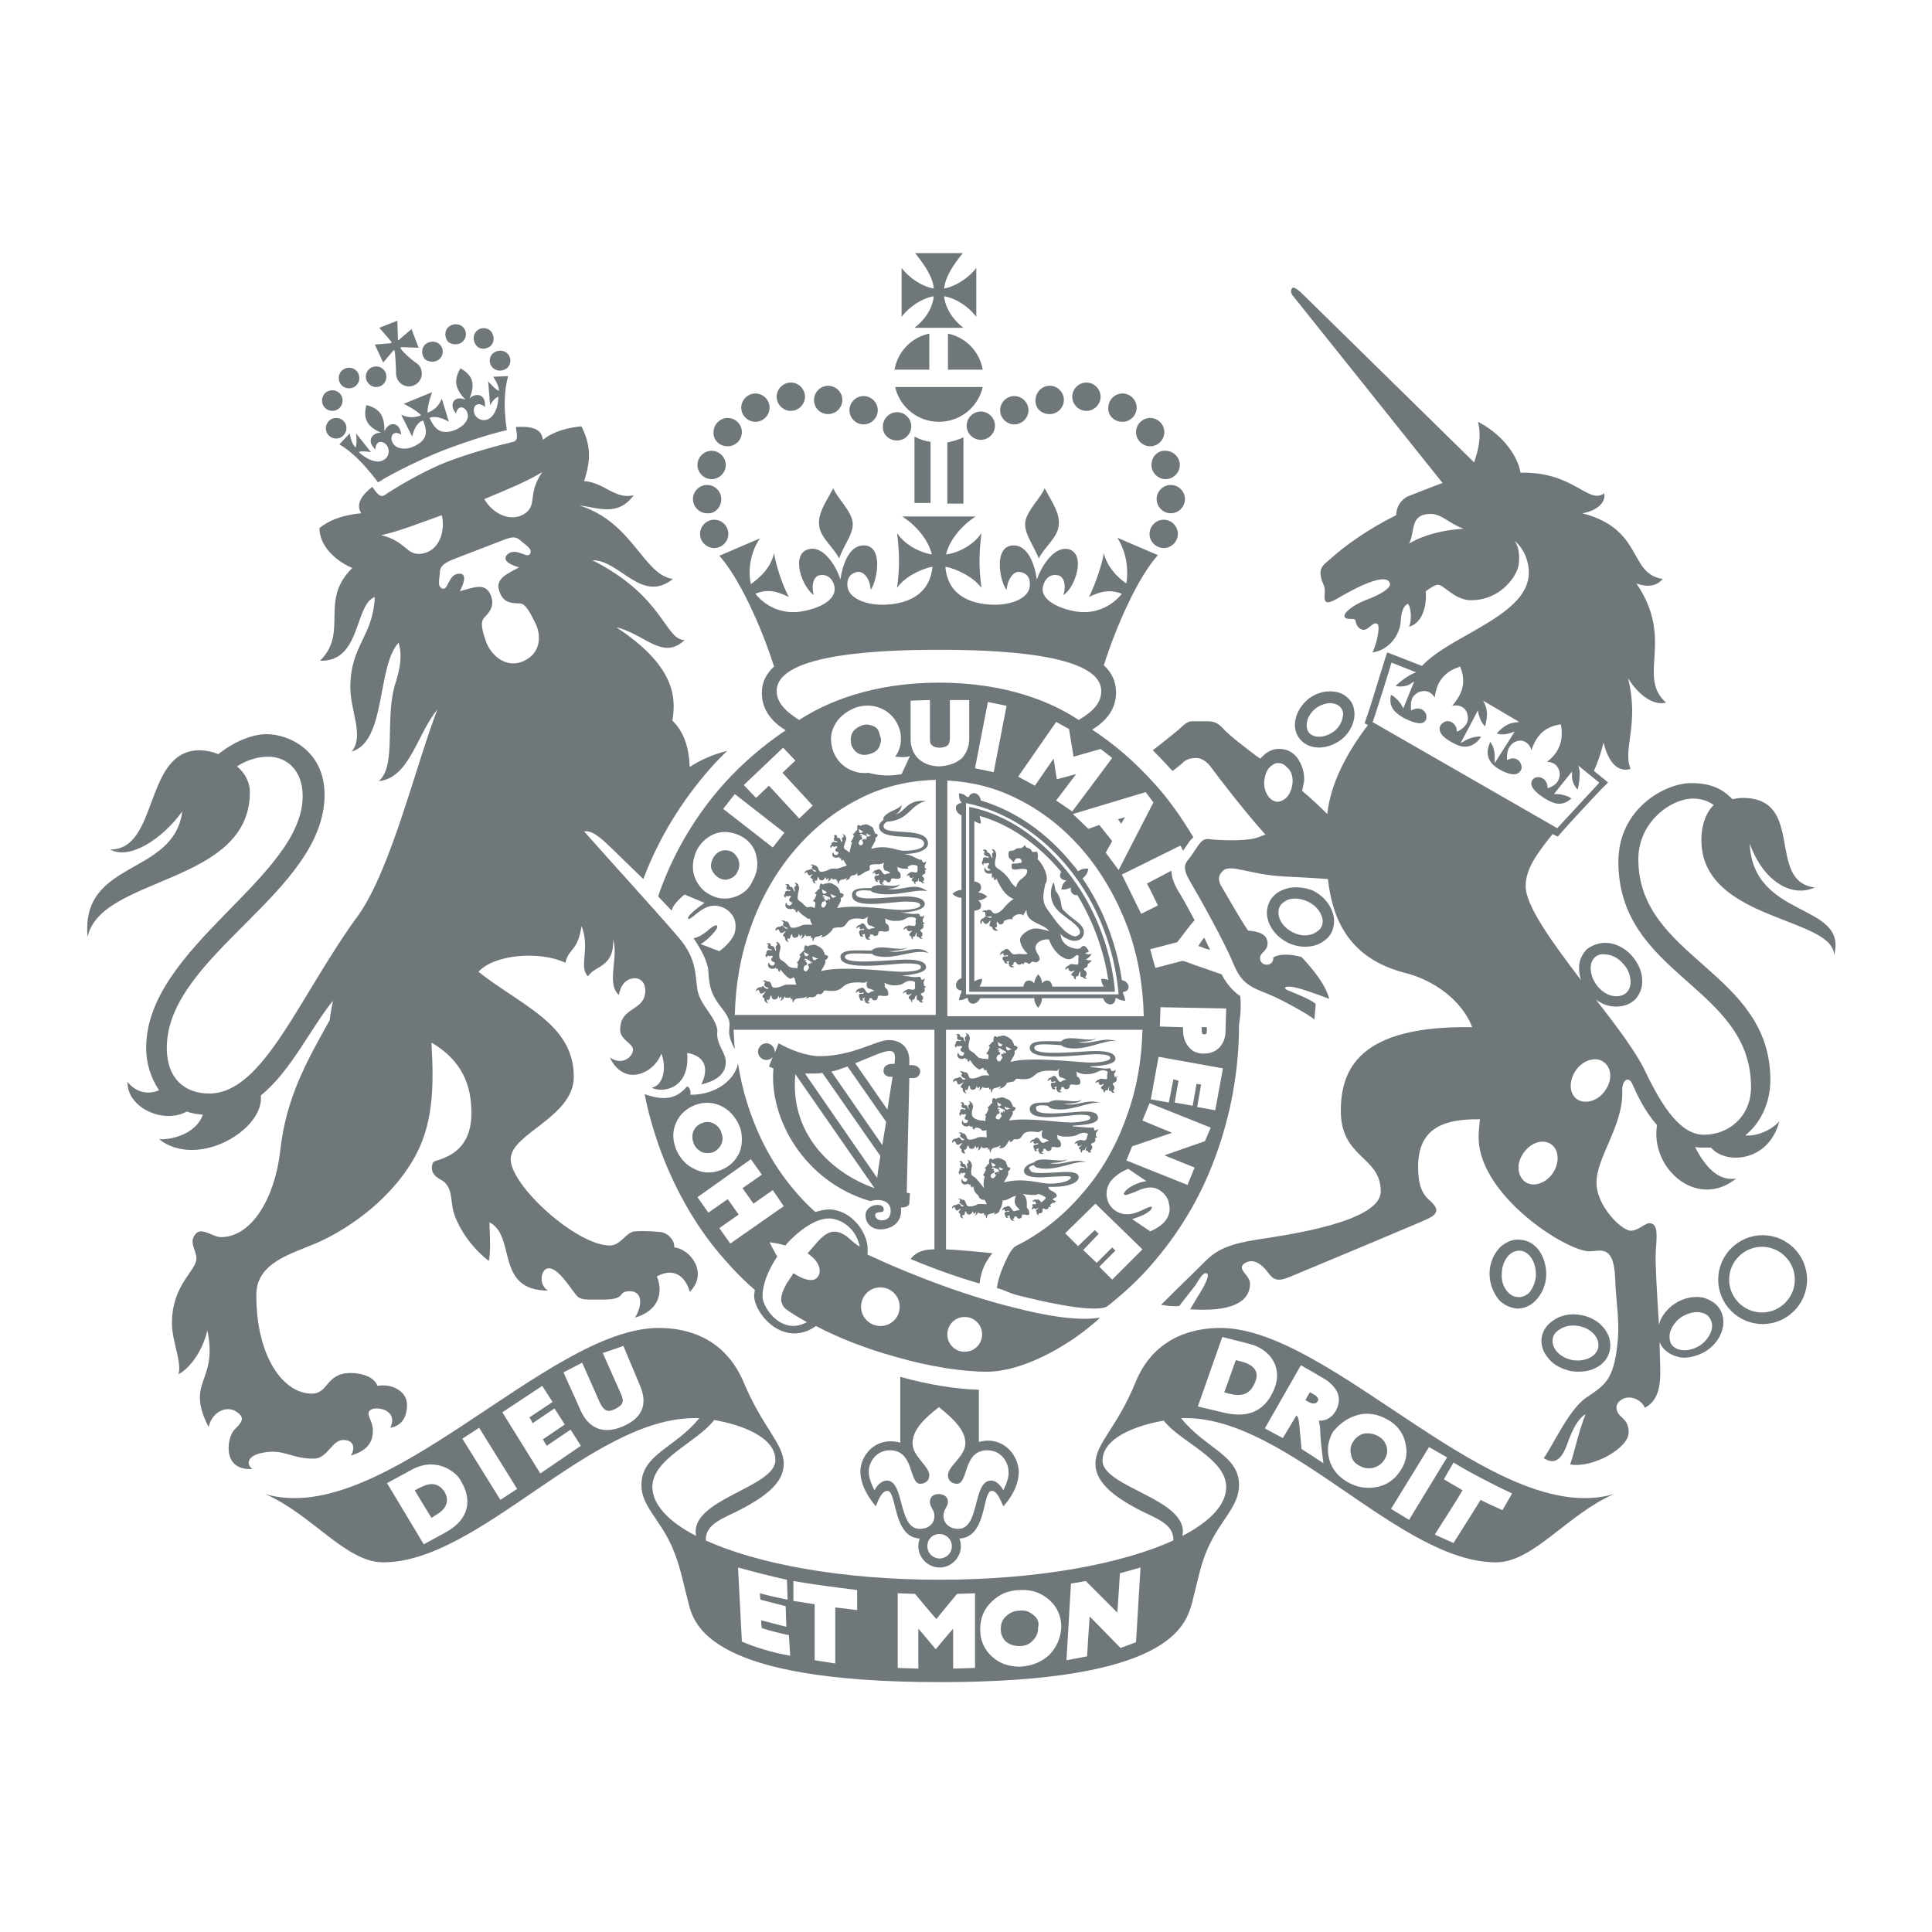 <?xml version="1.0" encoding="utf-8"?>
<!-- Generator: Adobe Illustrator 23.1.1, SVG Export Plug-In . SVG Version: 6.00 Build 0)  -->
<svg version="1.1" id="Layer_1" xmlns="http://www.w3.org/2000/svg" xmlns:xlink="http://www.w3.org/1999/xlink" x="0px" y="0px"
	 viewBox="0 0 300 300" style="enable-background:new 0 0 300 300;" xml:space="preserve">
<style type="text/css">
	.st0{fill:#70777A;}
</style>
<path class="st0" d="M18.1,143.3C18.1,143.3,18,143.3,18.1,143.3C18.1,143.3,18.1,143.3,18.1,143.3"/>
<path class="st0" d="M174.2,152.2c-0.8-5.6-2.9-11.1-6.1-15.8c0.4-0.3,0.8-0.8,0.9-1.5c-0.7-0.1-1.2,0.1-1.6,0.4
	c-0.2-0.3-0.4-0.6-0.7-0.9c-4-5-9-8.5-14.4-10.1c-0.1-0.9-0.9-1.3-1.3-1.1c-0.3,0.1-0.5,0.3-0.6,0.6c-0.1,0-0.2-0.1-0.3-0.1
	c-0.3-0.3-0.7-0.5-1.2-0.5c0,0.6,0.1,1.1,0.4,1.4v0.1c-0.4,0-0.6,0.2-0.8,0.4c-0.2,0.4,0,1.2,0.8,1.5v11.6c-0.5,0-1,0.2-1.4,0.6
	c0.4,0.4,0.9,0.6,1.4,0.6v12.5c-0.7,0.2-1,0.9-0.8,1.4c0.1,0.3,0.4,0.5,0.8,0.5v0.3c-0.2,0.3-0.3,0.7-0.4,1.2c0.5,0,0.8-0.1,1.1-0.3
	h0.3c0,0.4,0.2,0.7,0.5,0.8c0.4,0.2,1.1-0.1,1.4-0.8h8.4c0,0.5,0.2,1,0.6,1.5c0.4-0.5,0.6-1,0.6-1.5h9.5c0.2,0.8,1,1.1,1.4,0.9
	c0.3-0.1,0.5-0.4,0.5-0.9h0.2c0.3,0.2,0.8,0.4,1.3,0.4c0-0.5-0.2-0.8-0.3-1.1c0-0.1,0-0.2,0-0.3c0.4,0,0.7-0.2,0.8-0.5
	C175.4,153.1,175,152.3,174.2,152.2 M166.1,135c4.4,5.5,7,12.4,7.6,19.4H150v-29.7C156,125.9,161.7,129.5,166.1,135"/>
<path class="st0" d="M173.1,153.5c-0.7-6.6-3.3-13.1-7.4-18.2c-2-2.5-4.3-4.7-6.8-6.4c-2.5-1.7-5.2-2.9-7.9-3.5l-0.5-0.1v28.7h22.6
	L173.1,153.5z M164.8,135.4c-0.2,0.2-0.2,0.5-0.2,0.7c0.1,0.3,0.4,0.6,1,0.6c-0.4,0.3-0.7,0.7-0.8,1.4c0.6,0.1,1.1-0.1,1.5-0.3
	c-0.1,0.6,0.1,0.9,0.4,1.1c0.2,0.1,0.4,0.1,0.6,0.1c2.4,4,4.1,8.5,4.8,13.2c-0.3-0.2-0.7-0.2-1.1-0.2c0,0.5,0.2,0.9,0.4,1.2h-8
	c0-0.4-0.3-0.8-0.5-0.9c-0.3-0.1-0.7-0.1-1.1,0.4c0-0.5-0.2-1-0.6-1.4c-0.4,0.5-0.6,1-0.6,1.4c-0.4-0.5-0.8-0.5-1.1-0.4
	c-0.3,0.1-0.5,0.4-0.6,0.9h-6.8c0.2-0.3,0.4-0.7,0.4-1.2c-0.5,0-0.9,0.2-1.2,0.4v-11c0.5,0,0.9-0.2,1-0.5c0.1-0.3,0.1-0.7-0.4-1.1
	c0.5,0,1-0.2,1.4-0.6c-0.5-0.4-1-0.6-1.4-0.6c0.5-0.4,0.5-0.8,0.4-1.1c-0.1-0.3-0.5-0.6-1-0.6v-9.4c0.3,0.2,0.6,0.3,1,0.4
	c0-0.5-0.1-0.9-0.2-1.2C156.8,128,161.2,131.1,164.8,135.4"/>
<path class="st0" d="M168.6,149L168.6,149c0.4-0.2,0.8-0.6,0.9-0.9c-0.5,0.2-0.9,0-1-0.1c0.3-0.2,0.8,0,0.4-0.6
	c-0.4-0.6-0.7-0.7-1.1-0.2c-0.4,0.4-3.1-0.1-3.1-2.2c0,0,0,0,0,0c0.2,0.3,0.5,0.6,0.9,0.7c1.3,0.8,2.6,0.3,2.7-0.8
	c0.1-1.1-1-1.7-2.1-2.6c-0.5-0.4-0.9-0.8-1.2-1.1c-0.4-0.8,0-1.5-1.1-2.9c-0.1-0.4-0.1-0.8-0.3-1.3c-0.5,0.9-0.8,2.8,0.6,4.3
	c1.1,1.2,3.6,2.4,3.5,3.5c0,0.3-0.3,0.5-0.7,0.6c-0.5,0-1.1-0.4-1.6-0.8c-0.1-0.1-0.2-0.1-0.2-0.2l0,0c-1-0.9-1.9-2.3-2.5-3.1
	c-1.1-1.4-0.6-2.8-0.4-4c0.8-1.1-0.5-3.3-1.2-3.9c0,0,0.2-0.5-0.1-1.2c-0.2,0.1-0.5,0.1-0.7,0.1c-0.2-0.4-0.3-0.5-0.6-0.6
	c-0.5-0.1-0.5-0.4-0.5-0.5c-0.3,0.2-0.4,0.5-0.7,0.5c-0.4,0-0.6,0-0.7,0.1c-0.3,0.2-0.4,0.3-0.8,0.3c-0.4,0-0.4,0.3-0.4,0.6
	c0,0.2,0,0.5,0.3,0.7c0,0,0.1,0,0.1,0.1l0.4,0.4l0.3-0.5c0,0,0,0,0,0c0.2-0.2,0.8-0.2,0.9,0.2c0.1,0.3,0.1,0.4-0.3,0.4
	c-0.4,0.1-0.6,0.1-1,0.1c-0.3,0-0.2,0.3-0.2,0.6c0,0.3,0.3,0.4,0.9,0.3c0.5-0.1,1.5-0.2,1.5,0.2c0,1.2-1.5,1.1-1.7,2.6
	c-0.3-0.2-0.6-0.5-0.8-0.8c-0.2-0.4-0.5-0.8-1-1.3c-0.3-0.3-0.7-0.6-1-0.8c-0.5-0.3-0.5-0.5-0.5-1c0-0.4,0.2-0.8,0.2-1.2
	c0,0-0.1-0.3-0.1-0.4c-0.1-0.3-0.4-0.5-0.6-0.4c0.1,0.1,0.2,0.2,0.3,0.4c-0.1,0.1-0.2,0.2-0.2,0.2c-0.1,0.1-0.1,0.3,0,0.4
	c0,0,0,0.1,0,0.1c0,0.1,0,0.1,0,0.2c0,0.1,0,0-0.1,0c-0.1-0.3-0.3-0.7-0.5-0.8c0,0-0.2,0-0.2,0c0,0,0,0,0-0.1c0-0.3-0.4-0.6-0.7-0.2
	c0.1,0,0.2,0,0.3,0.1c0,0.1-0.1,0.3-0.1,0.3c0,0.3,0.2,0.4,0.6,0.5c0.1,0,0.1,0,0.1,0.1c0,0,0,0.1,0,0.1c0,0.1,0,0.1-0.1,0
	c-0.6-0.2-0.8,0-0.8,0.3c0,0,0,0.2,0,0.2c-0.2,0.1-0.2,0.4,0.1,0.7c0-0.1,0-0.3,0.1-0.4c0,0,0.1,0,0.1,0c0,0.1,0.1,0.1,0.1,0.1
	c0,0,0.1,0,0.3-0.1c0,0,0.1,0,0.1,0c0.1,0,0.1,0.1,0.2,0.1c0,0,0,0.1,0,0.1c-0.4,0.4-0.3,0.7,0.2,0.8c-0.2,0.4-0.9,0.2-0.8-0.4
	c-0.5,0.7,0.3,1.3,1,1c0,0.3,0,0.8,0.1,0.8c0,0,0-0.2,0.1-0.2c0,0,0.1,0,0.1,0.1c0,0.2,0.1,0.4,0.3,0.4c0-0.1,0-0.2,0.1-0.3
	c0.1,0.2,0.2,0.4,0.3,0.6c0.3,0.5,0.9,2,2.4,2.6c-0.7,0.4-1.3,1.1-1.7,1.6c-0.4,0.4-1,0.8-1.4,0.6c-0.2-0.1-0.2-0.2-0.4-0.4
	c-0.2-0.1-0.3-0.2-0.5-0.1c0,0-0.1,0-0.2,0.1c-0.2-0.1-0.6,0-0.7,0.2c0.1,0,0.3-0.1,0.5,0.1c0,0.1,0,0.2,0,0.3
	c0,0.2,0.1,0.4,0.9,0.3c0,0,0.1,0,0.1,0.1c-0.1,0.1-0.2,0.2-0.4,0.1c-0.3-0.1-0.5-0.4-0.7-0.1c0,0-0.1,0.1-0.2,0.2c0,0-0.1,0-0.1,0
	c-0.3,0.1-0.6,0.7-0.2,0.9c0-0.1,0-0.3,0.2-0.5c0.1,0.1,0.1,0.2,0.1,0.2c0.2,0.3,0.5,0.5,1-0.2c0.1-0.1,0.1,0,0.1,0
	c0,0.3-0.4,0.8,0.1,0.9c0,0,0.1,0,0.2,0.1c0,0,0,0.1,0,0.1c0.1,0.4,0.6,0.5,0.9,0.4c-0.1-0.1-0.4-0.2-0.5-0.5c0.1,0,0.2,0,0.2,0
	c0.3-0.3-0.1-0.6,0.1-0.8c0-0.1,0.1-0.1,0.1,0c0.1,0.1,0.3,0.5,0.7,0.3c0.2-0.1,0.3-0.3,0.3-0.5c0.5-0.2,0.9-0.4,1.3-0.2
	c-0.1-0.3,0.2-0.6,0.8-0.8c0.5-0.1,0.8,0,0.9,0.2c0-0.2,0.3-0.6,0.5-0.9c-0.1,2.1,2.8,2.1,3.5,3.3c-0.9-0.3-1.8-0.5-2.4-0.4
	c-0.7,0.1-1.9,0.8-2.1,1.6c-0.1,0.6,0.5,1.8,1.2,2.3c-0.8,0.2-1.1-0.1-1.9,0.1c0,0-0.1,0-0.1,0c-0.7,0.1-0.8-1.1-1.5-0.8
	c0,0-0.2,0.1-0.2,0.2c-0.3,0-0.7,0.4-0.6,0.7c0.1-0.1,0.2-0.2,0.5-0.3c0,0.1,0,0.2,0,0.2c0,0.1,0,0.2,0.3,0.2c0.2,0,0.2-0.1,0.3-0.1
	c0.1,0,0.1,0,0.1,0.1c0,0.3-1-0.2-0.8,0.6c0,0,0.1,0.2,0.2,0.2c0,0.2,0.2,0.5,0.6,0.4c-0.1-0.1-0.2-0.2-0.2-0.3c0.1,0,0.2,0,0.2,0
	c0,0,0.1,0,0.1-0.1c0,0,0,0,0,0c0,0,0.1,0,0.1,0.1c0,0-0.1,0.1-0.1,0.2c0,0,0,0.2,0.1,0.3c0,0.3,0.4,0.6,0.8,0.3
	c-0.1,0-0.4-0.1-0.4-0.2c0.1,0,0.2-0.1,0.2-0.1c0.1-0.1,0.1-0.2,0.1-0.3c0-0.1,0-0.1,0.1-0.1c0.1,0,0.1,0,0.2,0c0.1,0,0.1,0,0.1,0.1
	c0.1,0.2,0.3,0.3,0.6,0.3c0.2-0.1,0.2-0.1,0.3-0.2c0.1,0.1,0.2,0.1,0.3,0.2c-0.1-0.3,0.1-0.6,0.8-0.1l0.5-0.4c0,0,0.6,0.3,0.9,0
	c0.4-0.4,0.2-0.4,0.2-0.7c-0.3-0.6-0.4-0.6-0.6-1.2c-0.2-1.1,1.3-1.7,2.1-1.5c0.2,0.7,1.1,2.5,2.7,3c1,0.3,1.4-0.7,1.7-0.6
	c0.1,0,0.1,0.1,0.2,0.2c-0.1,0.5,0,1-0.1,1.2c-0.1,0.2-0.6,0-1,0c-0.2,0-0.4,0.1-0.4,0.2c-0.3,0.1-0.6,0.3-0.6,0.7
	c0.1-0.1,0.3-0.2,0.5-0.3c0,0.1,0,0.1,0,0.1c0,0.4,0.5,0.6,0.8,0.3c0,0,0.2,0,0.1,0.1c-0.2,0.2-0.7,0.6-0.3,0.7c0,0,0.1,0.1,0.2,0.1
	c0,0.3,0.2,0.5,0.4,0.5c-0.1-0.1-0.1-0.2,0-0.5c0.1,0,0.2,0,0.2,0c0.3,0,0.1-0.5,0.4-0.7c0,0,0.1,0,0.1,0c-0.1,0.3-0.1,0.7,0.1,0.8
	c0,0,0.1,0,0.2,0c0.1,0.2,0.4,0.4,0.7,0.2c-0.1,0-0.3-0.1-0.3-0.2c0.1-0.1,0.2-0.2,0.2-0.3c0.2-0.6-0.4-0.7-0.4-0.9
	c0-0.3,0.6-0.1,0.6-0.7c0,0,0-0.1,0-0.1c0.3-0.2,0.6-0.4,0.6-0.6C169.1,149.2,168.7,149,168.6,149"/>
<path class="st0" d="M157.6,133.5L157.6,133.5C157.6,133.5,157.6,133.5,157.6,133.5"/>
<path class="st0" d="M141.8,165.4l-0.6,0l0-0.5c0.1-2-1.1-3.4-3.2-3.4c-1.9,0-5.6,2.5-10.7,2.5c-2.2,0-4.8-1.1-6.4-2l-0.6,1.5
	c0-0.1,0-0.1,0-0.2c0-0.7-0.6-1.3-1.3-1.3c-0.7,0-1.3,0.6-1.3,1.3c0,0.7,0.6,1.3,1.3,1.3c0.4,0,0.8-0.2,1-0.5l-0.6,1.5
	c0.2,0.1,0.4,0.2,0.7,0.3c-0.7,7.8,4.8,17.6,15,20.6c1.5-0.4,3.2-0.1,3.2,1.5c0,1-0.5,1.5-1.4,1.5c-0.6,0-1-0.4-1-0.8
	c0-0.7,1.2-0.3,1.3-0.7c0.1-0.6-0.2-0.9-1-0.9c-0.7,0-1.8,0.5-1.8,1.6c0,1.4,1.1,2.2,2.3,2.2c1.1,0,3.5-0.6,3.2-3.4
	c0.5,0,1.2-0.1,1.3-0.6l0.1-1.6l-0.5-0.1l0.4-17.8l0.4,0c0.7,0.1,1.2-0.3,1.3-1C142.9,165.8,142.4,165.5,141.8,165.4 M123.5,166.8
	l12.3,17.7C129.2,182.2,122.6,176.1,123.5,166.8 M136.2,182.9l-11.2-16.2c0.4,0,0.7,0,1,0c0.6,0,1.2,0,1.7-0.1l9,12.9
	C136.5,180.8,136.3,182,136.2,182.9 M129.1,166.4c0.9-0.2,1.7-0.5,2.5-0.8l6,8.6c-0.2,1.2-0.4,2.4-0.6,3.6L129.1,166.4z
	 M138.9,165.2l-0.4,0c-0.5,0-1.2,0.2-1.3,0.9c-0.1,0.7,0.4,1.1,1.1,1.1l0.3,0l-0.8,5.1l-5-7.2c2.3-0.9,4.3-1.9,5.3-1.9
	C138.9,163.2,139.1,163.6,138.9,165.2"/>
<path class="st0" d="M137.8,127.5L137.8,127.5C137.8,127.5,137.8,127.5,137.8,127.5"/>
<path class="st0" d="M140.4,132.6c2.5,0,3.7-0.8,3.7-1.6c0-2.8-6.9-1.1-6.9-2.7c0-0.3,0.2-0.5,0.5-0.7c0,0,0,0,0,0
	c3.5-0.2,3.6-2.7,6.1-3.2c-3-0.4-3.4,1.9-4.7,2c0.7-0.3,0.9-1.1,0.9-1.4c-0.6,0.8-2,0.9-2.7,1.8c-0.1,0.1-0.2,0.3-0.1,0.5
	c-0.4,0.3-0.7,0.6-0.7,1c0,2.6,7,0.8,7,2.7c0,0.7-1.2,1.1-3.1,1.1c-1.4,0-2.5-1-5.1-0.3c0-0.4,0.9-1.3,0.6-1.7
	c0.3-0.1,0.4-0.3,0.4-0.5c-0.2-0.1-0.3-0.2-0.5-0.2c0.1-0.1,0-0.3-0.1-0.4c0,0-0.1-0.3-0.1-0.4c-0.1-0.1-0.3-0.3-0.6-0.4
	c-0.3-0.2-0.5-0.2-0.6-0.2c-0.1,0-0.4,0.1-0.4,0.1c-0.1,0-0.3,0-0.3,0.2c-0.1-0.1-0.3-0.2-0.5-0.2c-0.1,0.2-0.1,0.4-0.1,0.8
	c-0.2,0-0.5,0.7-0.7,0.6c0.1,0.2,0.2,0.2,0.2,0.3c-0.2,0.4-0.3,0.8-0.5,0.8c0,0.1,0.1,0.2,0.2,0.2c-0.2,0.6-0.3,1.2-0.4,1.6h0
	c-0.1-0.1-0.3-0.3-0.5-0.4c-0.4-0.2-0.4-0.4-0.3-0.8c0.1-0.4,0.3-0.7,0.3-1c0,0,0-0.2-0.1-0.3c0-0.2-0.3-0.4-0.5-0.4
	c0.1,0.1,0.2,0.1,0.2,0.4c-0.1,0.1-0.2,0.2-0.2,0.2c-0.1,0.1-0.2,0.2,0,0.3c0,0,0,0,0,0.1c0,0,0,0.1-0.1,0.2c0,0.1,0,0-0.1,0
	c-0.1-0.3-0.1-0.6-0.4-0.6c0,0-0.1,0-0.2,0c0,0,0,0,0-0.1c0-0.3-0.2-0.5-0.6-0.2c0.1,0,0.2,0,0.2,0.1c0,0.1-0.1,0.2-0.1,0.3
	c-0.1,0.3,0.1,0.4,0.4,0.4c0.1,0,0.1,0,0.1,0.1c0,0,0,0.1,0,0.1c0,0,0,0-0.1,0c-0.5-0.2-0.7,0-0.8,0.2c0,0,0,0.1,0,0.2
	c-0.2,0.1-0.3,0.3,0,0.5c0-0.1,0-0.3,0.2-0.3c0,0,0,0,0.1,0c0,0.1,0.1,0.1,0.1,0.1c0,0,0.1,0,0.3-0.1c0,0,0.1,0,0.1,0
	c0,0,0.1,0.1,0.1,0.1c0,0,0,0,0,0.1c-0.4,0.3-0.4,0.6,0.1,0.7c0.1,0,0.1,0,0.1,0.1c-0.1,0.6-0.9,0.4-0.8-0.1
	c-0.5,0.6,0.2,1.1,0.8,0.8c0,0,0.1,0,0.1,0c0,0.1,0.1,0.2,0.2,0.2c0,0,0.1-0.1,0.1-0.1c0,0,0,0,0,0.1c0,0.2,0,0.3,0.2,0.4
	c0-0.1,0-0.2,0.1-0.2c0.1,0,0.3,0.5,0.6,0.9c-0.6,0.2-1.5,0.5-1.5,0.5c-0.1,0-0.9-0.1-1.2,0.1c-0.4,0.2-1.4,0.6-1.6,0.2
	c-0.1-0.1-0.1-0.3-0.2-0.5c-0.1-0.1-0.2-0.2-0.3-0.3c0,0-0.1,0-0.2,0c-0.2-0.2-0.5-0.2-0.7-0.1c0.1,0,0.2,0,0.4,0.2
	c-0.1,0.1-0.1,0.2-0.1,0.2c-0.1,0.1,0,0.3,0.6,0.5c0,0,0.1,0.1,0,0.1c-0.1,0-0.2,0.1-0.3,0c-0.2-0.2-0.3-0.5-0.6-0.3
	c0,0-0.1,0-0.2,0.1c0,0,0,0-0.1,0c-0.3,0-0.7,0.3-0.5,0.6c0-0.1,0.1-0.2,0.3-0.3c0,0.1,0.1,0.2,0.1,0.2c0.1,0.3,0.2,0.5,0.8,0.1
	c0.1,0,0.1,0,0,0c-0.1,0.3-0.6,0.5-0.2,0.7c0,0,0.1,0.1,0.2,0.1c0,0,0,0,0,0.1c-0.1,0.4,0.3,0.6,0.5,0.6c-0.1-0.1-0.2-0.3-0.2-0.5
	c0.1,0,0.2,0.1,0.2,0.1c0.3-0.1,0.2-0.5,0.3-0.6c0.1,0,0.1,0,0.1,0c0,0.1,0.1,0.5,0.5,0.5c0.3,0,0.5-0.3,0.5-0.5c0,0,0,0,0,0
	c0.1,0.1,0.2,0.2,0.2,0.4c0.1,0,0.2-0.1,0.3-0.3c0.1,0.2,0.1,0.4-0.1,0.6c0.1,0,0.5-0.2,0.6-0.6c0.1,0.1,0.1,0.1,0.1,0.2
	c0,0,0,0,0,0c0.1,0,0.4,0.1,0.7,0c0,0,0.1,0,0,0c0,0.2,0,0.3,0,0.4c0-0.1,0.1-0.2,0.1-0.2c0.1,0,0,0.4,0.2,0.6
	c0.1-0.9,0.6-0.6,1.2-0.9c0.1-0.1,0.1,0,0.1,0c0,0.1-0.1,0.2-0.2,0.3c0.2,0,0.7-0.2,0.7-0.5c0-0.1,0.2-0.2,0.4-0.3
	c0.2,0.1,0.5-0.1,0.7-0.3c0,0.1,0.1,0.4,0,0.4c0.6,0,1.2-0.7,1.5-0.7c1.3-0.3-0.8-1.2,1.9-1.1c0.2,0,0.6-0.1,0.8-0.3
	c-0.2,0.4-0.2,1.2,0.2,1.3c0.2,0,0.6,0.2,0.7,0.3c0,0,0,0.1,0,0.1c-0.2,0-0.5,0.1-0.6,0.1c-0.6,0.4-0.6-0.9-1.3-0.7
	c0,0-0.1,0.1-0.2,0.1c-0.3,0-0.6,0.3-0.6,0.6c0.1-0.1,0.2-0.2,0.4-0.2c0,0.1,0,0.1,0,0.1c0,0.1,0,0.2,0.2,0.2c0.1,0,0.2-0.1,0.3-0.1
	c0,0,0.1,0,0.1,0.1c0,0.3-0.8-0.1-0.7,0.6c0,0,0.1,0.2,0.1,0.2c0,0.2,0.1,0.4,0.5,0.3c-0.1-0.1-0.2-0.1-0.2-0.2c0.1,0,0.1,0,0.2,0
	c0,0,0.1,0,0.1-0.1c0,0,0,0,0,0c0,0,0.1,0,0.1,0.1c0,0-0.1,0.1-0.1,0.1c0,0,0,0.2,0.1,0.2c0,0.3,0.3,0.5,0.7,0.3
	c-0.1,0-0.3-0.1-0.4-0.2c0.1,0,0.2-0.1,0.2-0.1c0.1,0,0.1-0.1,0.1-0.2c0-0.1,0-0.1,0.1-0.1c0.1,0,0.1,0,0.2,0c0.1,0,0.1,0,0.1,0.1
	c0.1,0.1,0.3,0.3,0.5,0.2c0.4-0.2,0.1-0.5,0.4-0.6c0.1,0,0.2,0,0.3,0c0.3,0.1,0.9,0.1,1-0.1c0.1-0.2,0.1-0.8-0.3-1
	c-0.2-0.1,0-0.4-0.2-0.7c0.4,0.2,0.8,0.3,1.3,0.3c1,0,0-0.2,0.5-0.4c0.5-0.3,1-0.2,1.2-0.1c0.1,0,0.2,0.1,0.2,0.2
	c-0.1,0.5,0.1,0.5-0.1,0.8c-0.1,0.2-0.5,0-0.8,0c-0.2,0-0.3,0.1-0.3,0.1c-0.2,0.1-0.5,0.3-0.5,0.6c0.1-0.1,0.2-0.2,0.4-0.2
	c0,0,0,0.1,0,0.1c0,0.3,0.4,0.5,0.6,0.2c0,0,0.1,0,0.1,0c-0.2,0.1-0.5,0.5-0.2,0.6c0,0,0.1,0.1,0.2,0.1c0,0.2,0.1,0.4,0.3,0.4
	c-0.1-0.1-0.1-0.2,0-0.4c0.1,0,0.1,0,0.2,0c0.2,0,0.1-0.4,0.3-0.6c0,0,0.1,0,0,0c-0.1,0.2-0.1,0.5,0.1,0.6c0,0,0.1,0,0.2,0
	c0.1,0.2,0.3,0.3,0.6,0.2c-0.1,0-0.2-0.1-0.3-0.2c0.1-0.1,0.1-0.2,0.2-0.2c0.1-0.5-0.3-0.5-0.3-0.7c0-0.3,0.5-0.1,0.5-0.6
	c0-0.1,0-0.3-0.2-0.3c0,0,0,0,0,0h0c0.1,0,0.3,0,0.4-0.2c-0.4,0-0.3-0.3-0.3-0.5c0,0,0-0.1,0-0.1c0.1-0.1,0.2-0.2,0.2-0.6
	c-0.1,0.2-0.5,0.4-0.6,0c0,0,0-0.3-0.4-0.2C141.9,133.1,141.6,132.8,140.4,132.6C140.3,132.7,140.2,132.6,140.4,132.6 M134,129.1
	c-0.1,0.2-0.3,0.3-0.5,0.2c-0.2-0.2,0-0.2-0.2-0.6C133.5,128.8,133.9,129.1,134,129.1 M134.5,130.4c-0.1,0-0.1-0.2-0.2-0.2
	c-0.1,0-0.1,0.1,0,0.2c-0.2-0.1-0.3-0.1-0.4,0c-0.1,0.1,0,0.2,0.1,0.3c0,0.1,0,0.2,0,0.3c-0.1,0.1-0.2,0.4-0.5,0.2
	c-0.2-0.1-0.2-0.4-0.1-0.5c0.1-0.1,0.1-0.3,0.2-0.3c0.1,0,0.2,0,0.3-0.2c0-0.2-0.1-0.2-0.2-0.3c0.1,0,0.2-0.1,0.1-0.2
	c-0.1-0.1-0.2,0.1-0.3,0c0-0.1,0.1-0.1,0.1-0.2c0.1-0.1,0.1,0,0.2,0l0.7,0.3c0.1,0,0.1,0.1,0.1,0.2
	C134.5,130.2,134.5,130.3,134.5,130.4 M134.8,129.9c-0.2,0-0.3-0.3-0.3-0.5c0.1,0.1,0.6,0.3,0.8,0.3
	C135,129.7,135.1,129.9,134.8,129.9"/>
<path class="st0" d="M125.3,140.9c-0.3-0.2-0.6-0.6-1-0.9c-0.5-0.3-0.5-0.5-0.4-1c0-0.4,0.2-0.8,0.2-1.2c0,0-0.1-0.2-0.1-0.3
	c-0.1-0.3-0.4-0.5-0.6-0.4c0.1,0.1,0.2,0.2,0.2,0.4c-0.1,0.1-0.2,0.2-0.2,0.2c-0.1,0.1-0.1,0.3,0,0.4c0,0,0,0.1,0,0.1
	c0,0.1,0,0.1,0,0.2c0,0.1,0,0-0.1,0c-0.1-0.3-0.2-0.7-0.5-0.7c0,0-0.1,0-0.2,0c0,0,0,0,0-0.1c0-0.3-0.3-0.5-0.7-0.2
	c0.1,0,0.2,0,0.3,0.1c0,0.1-0.1,0.3-0.1,0.3c0,0.3,0.2,0.4,0.5,0.4c0.1,0,0.1,0,0.1,0.1c0,0,0,0.1,0,0.1c0,0.1,0,0.1,0,0
	c-0.5-0.2-0.8,0-0.8,0.2c0,0,0,0.2,0,0.2c-0.2,0.1-0.3,0.4,0.1,0.6c0-0.1,0-0.3,0.1-0.3c0,0,0,0,0.1,0c0,0.1,0.1,0.1,0.1,0.1
	c0,0,0.1,0,0.3-0.1c0,0,0.1,0,0.1,0c0,0,0.1,0.1,0.1,0.1c0,0,0,0.1,0,0.1c-0.4,0.3-0.3,0.7,0.1,0.8c0.1,0,0.1,0.1,0.1,0.1
	c-0.1,0.6-0.9,0.5-0.9-0.1c-0.5,0.7,0.3,1.3,1,1c0,0,0.1,0,0.1,0c0,0.1,0.1,0.2,0.2,0.2c0,0,0-0.1,0.1-0.1c0,0,0,0,0,0.1
	c0,0.2,0.1,0.4,0.3,0.4c0-0.1,0-0.3,0.1-0.3c0.1,0,0.4,0.5,0.9,0.8c0.4,0.2,0.7,0.7,1,0.4c-0.1,0.4,0.4,1,0.3,1
	c-0.1,0-1.3-0.1-1.6,0.1c-0.4,0.2-1.5,0.6-1.8,0.2c-0.1-0.2-0.1-0.3-0.2-0.5c-0.1-0.2-0.2-0.3-0.3-0.3c0,0-0.1,0-0.2,0
	c-0.2-0.2-0.6-0.2-0.7-0.1c0.1,0,0.3,0.1,0.4,0.3c-0.1,0.1-0.1,0.2-0.1,0.2c-0.1,0.1,0,0.4,0.7,0.6c0,0,0.1,0.1,0,0.1
	c-0.1,0-0.2,0.1-0.4-0.1c-0.3-0.2-0.3-0.5-0.6-0.3c0,0-0.1,0.1-0.2,0.1c0,0,0,0-0.1,0c-0.3,0-0.8,0.3-0.5,0.7c0-0.1,0.1-0.3,0.4-0.3
	c0,0.1,0.1,0.2,0.1,0.2c0.1,0.3,0.2,0.6,0.9,0.1c0.1,0,0.1,0,0.1,0c-0.2,0.3-0.6,0.6-0.3,0.8c0,0,0.1,0.1,0.2,0.1c0,0,0,0,0,0.1
	c-0.1,0.4,0.4,0.7,0.6,0.7c-0.1-0.1-0.3-0.3-0.2-0.6c0.1,0,0.2,0.1,0.2,0.1c0.3-0.1,0.2-0.5,0.4-0.7c0.1,0,0.1,0,0.1,0
	c0,0.2,0.1,0.6,0.5,0.5c0.4,0,0.6-0.4,0.5-0.6c0,0,0,0,0,0c0.1,0.1,0.2,0.2,0.2,0.4c0.1,0,0.2-0.1,0.3-0.3c0.1,0.2,0.1,0.4-0.2,0.7
	c0.2-0.1,0.6-0.2,0.7-0.7c0.1,0.1,0.1,0.2,0.1,0.2c0,0,0,0,0,0c0.1,0.1,0.4,0.1,0.8,0c0,0,0,0,0,0.1c0,0.2,0,0.3,0,0.4
	c0-0.1,0.1-0.2,0.2-0.2c0.1,0,0,0.4,0.2,0.6c0.1-1,0.6-0.6,1.3-1c0.1,0,0.1,0,0.1,0c0,0.1-0.1,0.3-0.3,0.3c0.7,0.2,1.8-0.9,2-1.4
	c0.3,0,0.5-0.1,0.7-0.1c2,0.2,0.6-1.8,3.9-1.3c0.2,0,0.6-0.2,0.8-0.4c-0.2,0.4-0.2,1.3,0.2,1.4c0.2,0,0.6,0.2,0.8,0.3
	c0,0,0,0.1,0,0.1c-0.3,0-0.5,0.1-0.6,0.1c-0.7,0.5-0.7-1-1.4-0.8c0,0-0.2,0.1-0.2,0.2c-0.3,0-0.7,0.3-0.6,0.6
	c0.1-0.1,0.2-0.2,0.5-0.3c0,0.1,0,0.1,0,0.2c0,0.1,0,0.2,0.3,0.2c0.1,0,0.2-0.1,0.3-0.1c0,0,0.1,0,0.1,0.1c0,0.3-0.9-0.2-0.8,0.6
	c0,0,0.1,0.2,0.1,0.2c0,0.2,0.2,0.5,0.6,0.3c-0.1,0-0.2-0.1-0.2-0.3c0.1,0,0.2,0,0.2,0c0,0,0.1,0,0.1-0.1c0,0,0,0,0,0
	c0,0,0.1,0,0.1,0.1c0,0,0,0.1,0,0.2c0,0,0,0.2,0.1,0.2c0,0.3,0.4,0.6,0.8,0.3c-0.1,0-0.4-0.1-0.4-0.2c0.1,0,0.2-0.1,0.2-0.1
	c0.1-0.1,0.1-0.2,0.1-0.3c0-0.1,0-0.1,0.1-0.1c0.1,0,0.1,0,0.2,0c0.1,0,0.1,0,0.1,0c0.1,0.2,0.3,0.3,0.6,0.2
	c0.5-0.2,0.1-0.6,0.5-0.7c0.1,0,0.2,0,0.3,0c0.4,0.1,1,0.1,1.1-0.1c0.1-0.2,0.1-0.9-0.4-1.1c-0.2-0.1,0-0.4-0.2-0.8
	c0.4,0.2,0.9,0.4,1.5,0.4c1.1,0,1.3-0.1,1.8-0.4c0.5-0.3,1.1-0.2,1.3-0.1c0.1,0,0.3,0.1,0.2,0.3c-0.1,0.6,0.1,0.6-0.1,0.9
	c-0.1,0.2-0.6,0-0.9,0c-0.2,0-0.3,0.1-0.3,0.1c-0.3,0-0.6,0.3-0.6,0.6c0.1-0.1,0.3-0.2,0.5-0.3c0,0,0,0.1,0,0.1
	c0,0.4,0.5,0.5,0.7,0.3c0,0,0.1,0,0.1,0.1c-0.2,0.2-0.6,0.5-0.3,0.7c0,0,0.1,0.1,0.2,0.1c0,0.2,0.1,0.5,0.3,0.5
	c-0.1-0.1-0.1-0.2,0-0.5c0.1,0,0.2,0,0.2,0c0.2,0,0.1-0.5,0.4-0.6c0,0,0.1,0,0,0c-0.1,0.3-0.1,0.6,0.1,0.7c0,0,0.1,0,0.2,0
	c0.1,0.2,0.3,0.4,0.6,0.2c-0.1,0-0.3-0.1-0.3-0.2c0.1-0.1,0.2-0.2,0.2-0.2c0.2-0.6-0.3-0.6-0.3-0.8c0-0.3,0.5-0.1,0.5-0.7
	c0-0.1,0-0.3-0.2-0.3c0,0,0,0,0,0l0,0c0.2,0,0.3,0,0.4-0.2c-0.4,0-0.3-0.3-0.3-0.5c0,0,0-0.1,0-0.1c0.1-0.1,0.2-0.3,0.2-0.6
	c-0.1,0.2-0.6,0.4-0.7,0c0,0,0-0.3-0.5-0.2c-0.7,0.1-1.2-0.1-2.5-0.2c1.5,0,3.8-0.4,3.8-1.3c0-0.7-0.8-1.2-3.1-1.2
	c-2.3,0-7.6,0.9-7.6-0.4c0-0.6,1-0.6,2.3-0.5c0.1,0.1,0.2,0.2,0.5,0.3c3,0.9,6.5-0.7,8.3-0.2c-2.1-1.6-3.9,0.1-6.2-0.4
	c1.3,0,1.8-0.4,1.9-0.7c-1,0.7-3-0.3-4.2,0.4c-0.1,0-0.1,0.1-0.2,0.2c-1.7,0-3,0-3,1.1c0,2.3,6.2,1,8.2,1s2.4,0.2,2.4,0.6
	c0,0.5-1.9,0.7-3,0.7c-1.7,0-6.8-0.9-9.9-0.3c0.2-0.5,0.8-1.2,0.5-1.5c0.3-0.1,0.5-0.3,0.5-0.6c-0.2-0.2-0.4-0.2-0.6-0.3
	c0.1-0.1,0-0.3-0.1-0.4c0,0-0.1-0.3-0.2-0.4c-0.1-0.1-0.3-0.3-0.7-0.5c-0.3-0.2-0.6-0.2-0.7-0.2c-0.1,0-0.4,0.1-0.4,0.1
	c-0.2,0-0.4,0-0.4,0.2c-0.1-0.1-0.3-0.2-0.5-0.2c-0.1,0.3-0.2,0.5-0.1,0.8c-0.3,0-0.6,0.7-0.8,0.6c0.1,0.2,0.2,0.3,0.3,0.3
	c-0.2,0.4-0.3,0.9-0.6,0.9c0.2,0.2,0.3,0.3,0.4,0.3c0,0.3,0,0.6-0.1,0.9l-0.5-0.2L125.3,140.9z M129,138.8c0.1,0.1,0.6,0.3,0.9,0.4
	c-0.4,0.1-0.3,0.2-0.6,0.2C129.1,139.3,129,139,129,138.8 M128.4,138.5c-0.1,0.2-0.4,0.4-0.6,0.2c-0.2-0.2,0-0.2-0.2-0.6
	C127.9,138.2,128.3,138.5,128.4,138.5 M127.6,140.3c0.1-0.2,0.1-0.3,0.2-0.3c0.2,0,0.2,0,0.3-0.2c0.1-0.2-0.1-0.3-0.3-0.4
	c0.2,0,0.3-0.1,0.2-0.2c-0.1-0.1-0.3,0.1-0.3,0c0-0.1,0.1-0.1,0.1-0.2c0.1-0.1,0.1,0,0.2,0l0.7,0.3c0.1,0,0.2,0.1,0.2,0.2
	c0,0.1,0,0.2-0.1,0.2c-0.1,0-0.1-0.2-0.2-0.2c-0.1,0-0.1,0.1,0,0.3c-0.2,0-0.3-0.1-0.4,0c-0.1,0.1,0,0.2,0.1,0.4
	c0.1,0.1,0,0.2-0.1,0.4c-0.1,0.2-0.3,0.4-0.5,0.3C127.5,140.8,127.5,140.5,127.6,140.3 M129.5,144.4
	C129.5,144.4,129.5,144.4,129.5,144.4C129.5,144.4,129.5,144.4,129.5,144.4"/>
<path class="st0" d="M126.8,154.4c0.1,0,0.3-0.1,0.4-0.1c0,0,0,0.1,0,0.1c0.7,0,0.6-0.6,0.9-0.6c3.8,0.5,1.6-1.6,6.1-1.2
	c0.2,0,0.3-0.1,0.5-0.3c-0.2,0.4-0.2,1.1,0.2,1.2c0.2,0,0.6,0.2,0.8,0.3c0,0,0,0.1,0,0.1c-0.3,0-0.5,0.1-0.6,0.2
	c-0.7,0.5-0.7-1-1.4-0.7c0,0-0.2,0.1-0.2,0.1c-0.3,0-0.7,0.4-0.6,0.7c0.1-0.1,0.2-0.2,0.5-0.3c0,0.1,0,0.1,0,0.1
	c0,0.1,0,0.2,0.3,0.2c0.2,0,0.2-0.1,0.3-0.1c0,0,0.1,0,0.1,0.1c0,0.3-0.9-0.2-0.7,0.6c0,0,0.1,0.2,0.1,0.2c0,0.2,0.1,0.5,0.6,0.3
	c-0.1,0-0.2-0.2-0.2-0.3c0.1,0,0.2,0,0.2,0c0,0,0.1,0,0.1-0.1c0,0,0,0,0,0c0,0,0.1,0,0.1,0.1c0,0-0.1,0.1-0.1,0.2c0,0,0,0.2,0.1,0.2
	c0,0.3,0.4,0.6,0.8,0.3c-0.1,0-0.4-0.1-0.4-0.2c0.1,0,0.2-0.1,0.2-0.1c0.1-0.1,0.1-0.2,0.1-0.3c0-0.1,0-0.1,0.1-0.1
	c0.1,0,0.1,0,0.2,0c0.1,0,0.1,0,0.1,0.1c0.1,0.2,0.3,0.3,0.6,0.2c0.5-0.2,0.1-0.6,0.5-0.7c0.1,0,0.2,0,0.3,0c0.4,0.1,1,0.1,1.1-0.1
	c0.1-0.2,0-0.9-0.4-1.1c-0.2-0.1,0-0.4-0.2-0.8c0.4,0.2,0.9,0.4,1.5,0.4c1.1,0,1.3-0.2,1.8-0.5c0.5-0.3,1.1-0.2,1.3-0.1
	c0.1,0,0.2,0.1,0.2,0.3c-0.1,0.6,0.1,0.6-0.1,0.9c-0.1,0.2-0.6,0-0.9,0c-0.2,0-0.3,0.1-0.3,0.1c-0.3,0.1-0.6,0.3-0.6,0.6
	c0.1-0.1,0.3-0.2,0.5-0.3c0,0.1,0,0.1,0,0.1c0,0.4,0.5,0.5,0.7,0.2c0,0,0.1,0,0.1,0.1c-0.2,0.2-0.6,0.5-0.3,0.7c0,0,0.1,0.1,0.2,0.1
	c0,0.2,0.2,0.5,0.3,0.5c-0.1-0.1-0.1-0.2,0-0.5c0.1,0,0.2,0,0.2,0c0.2,0,0.1-0.5,0.4-0.6c0,0,0.1,0,0.1,0c-0.1,0.3-0.1,0.6,0.1,0.7
	c0,0,0.1,0,0.2,0.1c0.1,0.2,0.3,0.4,0.7,0.2c-0.1,0-0.2-0.1-0.3-0.2c0.1-0.1,0.2-0.2,0.2-0.2c0.2-0.6-0.3-0.6-0.3-0.8
	c0-0.3,0.6-0.1,0.6-0.7c0-0.1,0-0.3-0.2-0.3c0,0,0,0,0,0v0c0.2,0,0.3,0,0.4-0.2c-0.4,0-0.3-0.3-0.4-0.6c0,0,0-0.1,0-0.1
	c0.1-0.1,0.2-0.3,0.2-0.6c-0.1,0.2-0.6,0.4-0.6,0c0,0,0-0.3-0.5-0.2c-0.7,0.1-1.2-0.1-2.5-0.2c1.3-0.1,3.8-0.4,3.8-1.3
	c0-0.7-0.8-1.2-3.1-1.2c-2.3,0-9.5,0.9-9.5-0.4c0-0.8,2.4-0.5,4.2-0.5c0.1,0.1,0.2,0.2,0.5,0.3c3,0.8,6.1-1.2,8.3-0.4
	c-1.7-1.5-3.9,0.2-6.2-0.3c1.3,0,2.7-0.3,2.8-0.6c-1,0.7-4-0.5-5.2,0.3c-0.1,0-0.2,0.1-0.2,0.2c-2.2,0-4.9-0.3-4.9,1
	c0,2.3,8.2,1,10.1,1c2,0,2.4,0.2,2.4,0.6c0,0.6-1.9,0.7-3,0.7c-1.8,0-9.4-1-12.5-0.1c0.2-0.5,0.9-1.3,0.6-1.7
	c0.3-0.1,0.5-0.4,0.5-0.6c-0.2-0.2-0.4-0.2-0.6-0.3c0.1-0.1,0-0.3-0.1-0.4c0,0-0.1-0.3-0.2-0.4c-0.1-0.1-0.3-0.3-0.7-0.5
	c-0.3-0.2-0.6-0.2-0.7-0.2c-0.1,0-0.4,0.1-0.4,0.1c-0.2,0-0.4,0-0.4,0.2c-0.1-0.1-0.3-0.2-0.5-0.2c-0.1,0.3-0.2,0.5-0.1,0.8
	c-0.3,0-0.6,0.7-0.8,0.6c0.1,0.2,0.2,0.3,0.2,0.3c-0.2,0.4-0.3,0.9-0.6,0.9c0.1,0.1,0.2,0.2,0.2,0.3c0,0.2-0.1,0.5-0.1,0.7l-0.2-0.1
	c-0.2,0-0.3,0-0.4,0c-0.1,0-0.2,0-0.4-0.1c-0.4,0-0.6-0.6-1.3-1c-0.5-0.3-0.5-0.5-0.5-1c0-0.4,0.2-0.8,0.2-1.2c0,0-0.1-0.2-0.1-0.3
	c-0.1-0.3-0.4-0.5-0.6-0.4c0.1,0.1,0.2,0.2,0.2,0.4c-0.1,0.1-0.2,0.2-0.2,0.2c-0.1,0.1-0.1,0.3,0,0.4c0,0,0,0.1,0,0.1
	c0,0.1,0,0.1,0,0.2c0,0.1,0,0-0.1,0c-0.1-0.3-0.2-0.7-0.5-0.7c0,0-0.1,0-0.2,0c0,0,0,0,0-0.1c0-0.3-0.3-0.5-0.7-0.2
	c0.1,0,0.2,0,0.3,0.1c0,0.1-0.1,0.3-0.1,0.3c0,0.3,0.2,0.4,0.5,0.4c0.1,0,0.1,0,0.1,0.1c0,0,0,0.1,0,0.1c0,0,0,0,0,0
	c-0.5-0.2-0.8,0-0.8,0.3c0,0,0,0.1,0,0.2c-0.2,0.1-0.2,0.4,0.1,0.6c0-0.1,0-0.3,0.1-0.3c0,0,0.1,0,0.1,0c0.1,0.1,0.1,0.1,0.1,0.1
	c0,0,0.1,0,0.3-0.1c0,0,0.1,0,0.1,0c0.1,0,0.1,0.1,0.2,0.1c0,0,0,0.1,0,0.1c-0.4,0.3-0.3,0.7,0.2,0.8c0.1,0,0.1,0.1,0.1,0.1
	c0,0.7-0.9,0.5-0.9-0.1c-0.5,0.8,0.4,1.3,1,0.9c0,0,0.1,0,0.1,0c0,0.1,0.1,0.2,0.2,0.2c0,0,0-0.1,0.1-0.1c0,0,0,0,0,0.1
	c0,0.2,0.1,0.4,0.3,0.4c0-0.1,0-0.3,0.1-0.3c0.1,0,0.6,0.9,1.5,1.4c0.2-0.1,0.4-0.1,0.5-0.3c0,0.1,0.1,0.2,0.2,0.2
	c0,0.4,0.3,1,0.2,1c-0.1,0-1.6-0.1-1.9,0.1c-0.4,0.2-1.5,0.6-1.8,0.2c-0.1-0.2-0.1-0.3-0.2-0.5c-0.1-0.2-0.2-0.3-0.4-0.3
	c0,0-0.2,0-0.2,0c-0.2-0.2-0.6-0.2-0.7-0.1c0.1,0,0.3,0.1,0.4,0.3c-0.1,0.1-0.1,0.2-0.1,0.2c-0.1,0.2,0,0.4,0.6,0.6
	c0,0,0.1,0.1,0,0.1c-0.1,0-0.2,0.1-0.4,0c-0.3-0.2-0.3-0.5-0.6-0.3c0,0-0.1,0.1-0.2,0.1c0,0-0.1,0-0.1,0c-0.3,0-0.7,0.3-0.6,0.7
	c0-0.1,0.2-0.3,0.4-0.3c0,0.1,0.1,0.2,0.1,0.2c0.1,0.4,0.2,0.6,0.9,0.1c0.1,0,0.1,0,0,0.1c-0.2,0.3-0.6,0.6-0.3,0.8
	c0,0,0.1,0.1,0.2,0.1c0,0,0,0.1,0,0.1c-0.1,0.4,0.4,0.7,0.6,0.7c-0.1-0.1-0.3-0.3-0.2-0.6c0.1,0,0.2,0.1,0.2,0.1
	c0.3-0.1,0.2-0.5,0.4-0.7c0.1,0,0.1,0,0.1,0.1c0,0.2,0.1,0.5,0.5,0.5c0.4,0,0.6-0.4,0.5-0.6c0,0,0,0,0,0c0.1,0.1,0.2,0.2,0.2,0.4
	c0.1,0,0.2-0.1,0.3-0.3c0.1,0.2,0.1,0.5-0.2,0.7c0.2,0,0.6-0.2,0.7-0.7c0.1,0.1,0.1,0.2,0.1,0.2c0,0,0,0,0,0c0.1,0,0.4,0.1,0.8,0
	c0,0,0.1,0,0.1,0c0,0.2,0,0.3,0,0.4c0,0,0.1-0.2,0.2-0.2c0.1,0,0,0.4,0.2,0.6c0.1-1,1.3-0.5,2-0.9c0.1-0.1,0.1,0,0.1,0
	c0,0.1-0.1,0.3-0.3,0.3c0.2,0,0.5-0.1,0.7-0.3C126.1,155,126.9,154.7,126.8,154.4 M125.6,148.2c-0.1,0.2-0.4,0.4-0.6,0.2
	c-0.2-0.2,0-0.2-0.2-0.6C125,147.9,125.5,148.2,125.6,148.2 M126.1,149.6c-0.1,0-0.1-0.2-0.2-0.2c-0.1,0-0.1,0.1,0,0.3
	c-0.2-0.1-0.3-0.1-0.4,0c-0.1,0.2,0,0.2,0.1,0.4c0.1,0.1,0,0.2-0.1,0.4c-0.1,0.2-0.3,0.4-0.5,0.3c-0.3-0.2-0.2-0.4-0.2-0.6
	c0.1-0.2,0.2-0.3,0.2-0.3c0.2,0,0.2,0,0.3-0.2c0.1-0.2-0.1-0.3-0.3-0.4c0.2-0.1,0.3-0.1,0.2-0.2c-0.1-0.1-0.3,0.1-0.3,0
	c0-0.1,0.1-0.1,0.1-0.2c0.1-0.1,0.1,0,0.2,0l0.7,0.4c0.1,0.1,0.2,0.1,0.2,0.2C126.1,149.4,126.1,149.6,126.1,149.6 M126.5,149.1
	c-0.3,0-0.4-0.4-0.3-0.6c0.1,0.1,0.6,0.3,0.9,0.4C126.6,148.9,126.7,149.1,126.5,149.1"/>
<path class="st0" d="M173,166.8c0,0,0-0.1,0-0.1c0.1-0.1,0.3-0.3,0.2-0.6c-0.1,0.2-0.6,0.4-0.7,0c0,0,0-0.3-0.4-0.2
	c-0.7,0.1-1.4-0.1-2.7-0.2c-0.1,0-0.2-0.1,0-0.1c1.6-0.1,3.8-0.3,3.8-1.2c0-0.7-0.8-1.2-3.1-1.2c-2.3,0-9.5,0.9-9.5-0.5
	c0-0.8,2.4-0.5,4.2-0.4c0.1,0.1,0.2,0.2,0.5,0.3c3,0.9,6.4-1.4,8.2-0.9c-2.4-0.8-3.8,0.6-6.1,0.1c1.3,0,2.7-0.3,2.8-0.6
	c-1,0.7-3.9-0.5-5.2,0.3c-0.1,0.1-0.1,0.1-0.2,0.2c-2.2,0-4.9-0.3-4.9,1c0,2.3,8.2,1,10.1,1c1.9,0,2.4,0.2,2.4,0.6
	c0,0.5-1.9,0.7-3,0.7c-1.8,0-9.4-1-12.5-0.1c0.2-0.5,0.9-1.3,0.6-1.7c0.3-0.1,0.5-0.3,0.5-0.6c-0.2-0.2-0.4-0.2-0.6-0.3
	c0.1-0.1,0-0.3-0.1-0.4c0,0-0.1-0.3-0.2-0.4c-0.1-0.1-0.3-0.3-0.7-0.5c-0.3-0.2-0.6-0.2-0.7-0.2c-0.1,0-0.4,0.1-0.4,0.1
	c-0.2,0-0.4,0-0.4,0.2c-0.1-0.1-0.3-0.2-0.5-0.2c-0.1,0.3-0.2,0.5-0.1,0.8c-0.3,0-0.6,0.7-0.8,0.6c0.1,0.2,0.2,0.3,0.2,0.3
	c-0.2,0.4-0.3,0.9-0.6,0.9c0.2,0.2,0.3,0.3,0.4,0.3c0,0.2,0,0.5-0.1,0.7l-0.4-0.1c-0.2,0-0.3,0-0.4,0c-0.1,0-0.2-0.1-0.4-0.1
	c-0.4,0-0.6-0.6-1.3-1c-0.5-0.3-0.5-0.5-0.5-1c0-0.4,0.2-0.8,0.2-1.1c0,0-0.1-0.3-0.1-0.4c-0.1-0.2-0.4-0.4-0.6-0.4
	c0.1,0.1,0.2,0.2,0.2,0.4c-0.1,0.1-0.2,0.2-0.2,0.2c-0.1,0.1-0.1,0.3,0,0.4c0,0,0,0.1,0,0.1c0,0.1,0,0.1,0,0.2c0,0.1,0,0-0.1,0
	c-0.1-0.3-0.2-0.7-0.5-0.7c0,0-0.1,0-0.2,0c0,0,0,0,0-0.1c0-0.3-0.3-0.5-0.7-0.2c0.1,0,0.2,0,0.3,0.1c0,0.1-0.1,0.3-0.1,0.3
	c0,0.3,0.2,0.4,0.5,0.4c0.1,0,0.1,0,0.1,0.1c0,0,0,0.1,0,0.1c0,0.1,0,0.1,0,0c-0.5-0.2-0.8,0-0.8,0.2c0,0,0,0.2,0,0.2
	c-0.2,0.1-0.2,0.4,0.1,0.6c0-0.1,0-0.3,0.1-0.3c0,0,0.1,0,0.1,0c0,0.1,0.1,0.1,0.1,0.1c0,0,0.1,0,0.3-0.1c0,0,0.1,0,0.1,0
	c0,0,0.1,0.1,0.2,0.1c0,0,0,0.1,0,0.1c-0.4,0.3-0.3,0.7,0.2,0.8c0.1,0,0.1,0.1,0.1,0.1c0,0.7-0.9,0.5-0.9-0.1
	c-0.5,0.8,0.4,1.3,1,0.9c0,0,0.1,0,0.1,0c0,0.1,0.1,0.2,0.2,0.2c0,0,0-0.1,0.1-0.1c0,0,0,0,0,0.1c0,0.2,0.1,0.4,0.3,0.4
	c0-0.1,0-0.3,0.1-0.3c0.1,0,0.5,1,1.5,1.5c0-0.1,0.4-0.2,0.6-0.3c0,0.2,0.1,0.4,0.3,0.4l0.2-0.1c-0.1,0.4,0.5,0.9,0.4,0.9
	c-0.1,0-1-0.1-1.3,0.1c-0.4,0.2-1.5,0.6-1.8,0.2c-0.1-0.2-0.1-0.3-0.2-0.5c-0.1-0.2-0.2-0.3-0.4-0.3c0,0-0.2,0-0.2,0
	c-0.2-0.2-0.6-0.2-0.7-0.1c0.1,0,0.3,0.1,0.4,0.3c0,0.1-0.1,0.2-0.1,0.2c-0.1,0.1,0,0.4,0.6,0.6c0,0,0.1,0.1,0,0.1
	c-0.1,0-0.2,0.1-0.4,0c-0.3-0.2-0.3-0.5-0.6-0.3c0,0-0.1,0-0.2,0.1c0,0-0.1,0-0.1,0c-0.3,0-0.8,0.3-0.5,0.7c0-0.1,0.1-0.3,0.4-0.3
	c0,0.1,0.1,0.2,0.1,0.2c0.1,0.4,0.2,0.6,0.9,0.1c0.1-0.1,0.1,0,0.1,0c-0.2,0.3-0.6,0.6-0.3,0.8c0,0,0.1,0.1,0.2,0.1c0,0,0,0.1,0,0.1
	c-0.1,0.4,0.4,0.7,0.6,0.7c-0.1-0.1-0.3-0.3-0.2-0.6c0.1,0,0.2,0.1,0.2,0.1c0.3-0.1,0.2-0.6,0.4-0.7c0.1,0,0.1,0,0.1,0.1
	c0,0.2,0.1,0.6,0.5,0.5c0.4,0,0.6-0.4,0.5-0.6c0,0,0,0,0,0c0.1,0.1,0.2,0.2,0.2,0.4c0.1,0,0.2-0.1,0.3-0.3c0.1,0.2,0.1,0.5-0.2,0.7
	c0.2-0.1,0.6-0.3,0.7-0.7c0.1,0.1,0.1,0.2,0.1,0.2c0,0,0,0,0,0c0.1,0,0.4,0.1,0.8,0c0,0,0.1,0,0.1,0c0,0.1,0,0.3,0,0.4
	c0-0.1,0.1-0.2,0.2-0.2c0.1,0,0,0.4,0.2,0.6c0.1-1,0.6-0.6,1.3-1c0.1-0.1,0.1,0,0.1,0c0,0.1-0.1,0.3-0.3,0.3
	c0.2,0.2,1.2-0.4,1.2-0.8c0-0.1,0.4-0.1,0.7-0.2c0.7,0,0.6-0.5,0.9-0.5c3.8,0.5,1.6-1.6,6.1-1.2c0.2,0,0.3-0.2,0.5-0.4
	c-0.2,0.4-0.2,1.3,0.2,1.4c0.2,0,0.6,0.2,0.8,0.3c0,0.1,0,0.1,0,0.1c-0.3,0-0.6,0.1-0.6,0.2c-0.7,0.5-0.7-1.1-1.4-0.8
	c0,0-0.2,0.1-0.2,0.2c-0.3,0-0.7,0.3-0.6,0.6c0.1-0.1,0.2-0.2,0.5-0.3c0,0.1,0,0.1,0,0.2c0,0.1,0,0.2,0.3,0.2c0.1,0,0.2-0.1,0.3-0.1
	c0,0,0.1,0,0.1,0.1c0,0.3-0.9-0.2-0.7,0.6c0,0,0.1,0.2,0.1,0.2c0,0.2,0.2,0.5,0.6,0.3c-0.1-0.1-0.2-0.2-0.2-0.3c0.1,0,0.2,0,0.2,0
	c0,0,0.1,0,0.1-0.1c0,0,0,0,0,0c0,0,0.1,0,0.1,0.1c0,0.1-0.1,0.1-0.1,0.2c0,0,0,0.2,0.1,0.2c0,0.3,0.4,0.6,0.8,0.3
	c-0.1,0-0.4-0.1-0.4-0.2c0.1,0,0.2-0.1,0.2-0.1c0.1,0,0.1-0.2,0.1-0.3c0-0.1,0-0.1,0.1-0.1c0.1,0,0.1,0,0.2,0c0.1,0,0.1,0,0.1,0.1
	c0.1,0.2,0.3,0.3,0.6,0.2c0.5-0.2,0.1-0.6,0.5-0.7c0.1,0,0.2,0,0.3,0c0.4,0.1,1,0.1,1.1-0.1c0.1-0.2,0.1-0.9-0.4-1.1
	c-0.2-0.1,0-0.4-0.2-0.8c0.4,0.2,0.9,0.4,1.5,0.4c1.1,0,1.4-0.2,1.9-0.4c0.6-0.3,1.1-0.2,1.3-0.1c0.1,0,0.2,0.1,0.2,0.3
	c-0.2,0.6,0,0.6-0.1,0.9c-0.1,0.2-0.6,0-0.9,0c-0.2,0-0.3,0.1-0.3,0.1c-0.3,0.1-0.6,0.3-0.6,0.6c0.1-0.1,0.3-0.2,0.5-0.2v0.1
	c0,0.4,0.4,0.5,0.7,0.2c0,0,0.1,0,0.1,0.1c-0.2,0.2-0.7,0.5-0.3,0.7c0,0,0.1,0.1,0.2,0.1c0,0.2,0.1,0.5,0.3,0.5
	c-0.1-0.1-0.1-0.2,0.1-0.4h0.2c0.2,0,0.2-0.5,0.4-0.6c0,0,0.1,0,0,0c-0.1,0.3-0.2,0.6,0,0.7c0,0,0.1,0,0.2,0
	c0.1,0.2,0.3,0.4,0.6,0.2c-0.1,0-0.2-0.1-0.3-0.2c0.1-0.1,0.2-0.2,0.2-0.3c0.2-0.6-0.3-0.6-0.2-0.8c0-0.3,0.6-0.1,0.6-0.7
	c0-0.1,0-0.3-0.2-0.3c0,0,0,0,0,0h0c0.2,0,0.3,0,0.4-0.2C172.9,167.4,173.1,167.1,173,166.8 M156.2,162.5c0.1,0.1,0.7,0.3,0.9,0.4
	c-0.4,0.1-0.3,0.2-0.6,0.2C156.3,163.1,156.2,162.7,156.2,162.5 M155.7,162.2c-0.1,0.2-0.4,0.4-0.6,0.2c-0.2-0.2,0-0.2-0.2-0.6
	C155.1,161.9,155.5,162.2,155.7,162.2 M154.8,164.1c0.1-0.2,0.1-0.3,0.2-0.3c0.2,0,0.2,0,0.3-0.2c0.1-0.2-0.1-0.2-0.3-0.4
	c0.2-0.1,0.3-0.1,0.2-0.2c-0.1-0.1-0.3,0.1-0.3,0c0-0.1,0.1-0.1,0.2-0.2c0.1-0.1,0.1-0.1,0.2,0l0.7,0.4c0.1,0,0.2,0.1,0.2,0.2
	c0,0.1,0,0.2-0.1,0.2c-0.1,0-0.1-0.2-0.2-0.2c-0.1,0-0.1,0.1,0,0.3c-0.2-0.1-0.4-0.1-0.4,0c-0.1,0.1,0,0.2,0.1,0.4
	c0.1,0.1,0,0.2-0.1,0.4c-0.1,0.2-0.3,0.4-0.5,0.3C154.7,164.5,154.7,164.2,154.8,164.1"/>
<path class="st0" d="M162.7,171.7c0.1,0.1,0.2,0.3,0.5,0.4c2.9,0.8,6.1-1.3,7.8-0.8c-2.3-0.8-3.7,0.6-5.8,0.1c1.3,0,2.6-0.2,2.7-0.6
	c-1,0.6-3.8-0.4-4.9,0.3c-0.1,0-0.1,0.1-0.2,0.1c-1.2,0-2.9-0.1-2.9,1c0,2.2,5.9,0.9,7.8,0.9c1.4,0,1.6,0.2,1.6,0.5
	c0,0.5-2.1,0.7-3.2,0.7c-1.6,0-6.5-0.8-9.4-0.3c0.2-0.5,0.8-1.1,0.5-1.4c0.3-0.1,0.5-0.3,0.5-0.6c-0.2-0.1-0.4-0.2-0.5-0.2
	c0.1-0.1,0-0.3-0.1-0.4c0,0-0.1-0.3-0.2-0.4c-0.1-0.1-0.3-0.3-0.7-0.4c-0.3-0.2-0.5-0.2-0.7-0.2c-0.1,0-0.4,0.1-0.4,0.1
	c-0.2,0-0.3,0-0.4,0.2c-0.1-0.1-0.3-0.2-0.5-0.2c-0.1,0.3-0.2,0.4-0.1,0.8c-0.3,0-0.5,0.7-0.8,0.6c0.1,0.2,0.2,0.3,0.2,0.3
	c-0.2,0.4-0.3,0.9-0.6,0.9c0.1,0.1,0.2,0.2,0.2,0.2c-0.1,0.3-0.1,0.6-0.1,0.8l-0.3-0.1c0,0-0.1,0-0.1,0c-0.3,0-0.6,0-1.2-0.3
	c-0.4-0.2-0.5-0.5-0.5-0.9c0-0.4,0.2-0.7,0.2-1.1c0,0-0.1-0.2-0.1-0.3c-0.1-0.2-0.4-0.4-0.6-0.4c0.1,0.1,0.2,0.2,0.2,0.4
	c-0.1,0.1-0.2,0.2-0.2,0.2c-0.1,0.1-0.1,0.3,0,0.4c0,0,0,0.1,0,0.1c0,0,0,0.1,0,0.2c0,0.1,0,0,0,0c-0.1-0.3-0.2-0.7-0.5-0.7
	c0,0-0.1,0-0.2,0c0,0,0,0,0-0.1c0-0.3-0.3-0.5-0.6-0.2c0.1,0,0.2,0,0.3,0.1c0,0.1-0.1,0.3-0.1,0.3c0,0.3,0.2,0.4,0.5,0.4
	c0.1,0,0.1,0,0.1,0.1c0,0,0,0.1,0,0.1c0,0.1,0,0-0.1,0c-0.5-0.2-0.7,0-0.7,0.2c0,0,0,0.1,0,0.2c-0.2,0.1-0.2,0.4,0.1,0.6
	c0-0.1,0-0.3,0.1-0.3c0,0,0.1,0,0.1,0c0,0,0.1,0.1,0.1,0.1c0,0,0.1,0,0.3-0.1c0,0,0.1,0,0.1,0c0,0,0.1,0.1,0.1,0.1c0,0,0,0.1,0,0.1
	c-0.3,0.3-0.3,0.7,0.2,0.7c0.1,0,0.1,0.1,0.1,0.1c0,0.6-0.9,0.5-0.8-0.1c-0.5,0.7,0.4,1.3,1,0.9c0,0,0.1,0,0.1,0
	c0,0.1,0.1,0.2,0.2,0.2c0,0,0-0.1,0.1-0.1c0,0,0.1,0,0.1,0.1c0,0.2,0.1,0.4,0.3,0.4c0-0.1,0-0.2,0.1-0.2c0.1,0,0.1-0.3,0.9,0.1
	c0.1,0.1,0.1,0.2,0.3,0.3l0.6-0.1c-0.1,0.4,0.1,1.1,0,1.1c-0.1,0-1-0.1-1.3,0c-0.4,0.2-1.4,0.6-1.7,0.2c-0.1-0.1-0.1-0.3-0.2-0.5
	c-0.1-0.1-0.2-0.2-0.3-0.3c0,0-0.1,0-0.2,0c-0.2-0.2-0.5-0.2-0.7-0.1c0.1,0,0.3,0.1,0.4,0.2c0,0.1-0.1,0.2-0.1,0.2
	c-0.1,0.1,0,0.3,0.6,0.6c0,0,0.1,0.1,0,0.1c-0.1,0-0.2,0.1-0.4,0c-0.2-0.2-0.3-0.5-0.6-0.3c0,0-0.1,0.1-0.2,0.1c0,0,0,0-0.1,0
	c-0.3,0-0.7,0.3-0.5,0.7c0-0.1,0.2-0.3,0.4-0.3c0,0.1,0.1,0.2,0.1,0.2c0.1,0.3,0.2,0.6,0.9,0.1c0.1-0.1,0.1,0,0.1,0
	c-0.1,0.3-0.6,0.6-0.3,0.8c0,0,0.1,0.1,0.2,0.1c0,0,0,0,0,0.1c-0.1,0.4,0.3,0.7,0.6,0.6c-0.1-0.1-0.2-0.3-0.2-0.6
	c0.1,0,0.2,0.1,0.2,0c0.3-0.1,0.2-0.5,0.4-0.6c0.1,0,0.1,0,0.1,0c0,0.2,0.1,0.5,0.5,0.5c0.4,0,0.5-0.3,0.5-0.5c0,0,0,0,0,0
	c0.1,0.1,0.2,0.2,0.2,0.4c0.1,0,0.2-0.1,0.3-0.3c0.1,0.2,0.1,0.4-0.1,0.7c0.1-0.1,0.5-0.2,0.6-0.7c0.1,0.1,0.1,0.1,0.1,0.2
	c0,0,0,0,0,0c0.1,0.1,0.4,0.1,0.8,0c0,0,0.1,0,0.1,0c0,0.2,0,0.3,0,0.4c0,0,0.1-0.2,0.2-0.2c0.1,0,0,0.4,0.2,0.6
	c0.1-1,0.9-0.7,1.5-1.1c0.1,0,0.1,0,0.1,0c0,0.1-0.1,0.2-0.3,0.3c0.7,0.4,1.3-0.5,1.5-1c0.1,0,0.1-0.1,0.2-0.2
	c0,0.1,0.1,0.2-0.1,0.3c0.6,0.1,0.6-0.4,0.8-0.4c1.9,0.2,0.4-1.6,3.6-1.1c0.2,0,0.6-0.2,0.8-0.3c-0.2,0.4-0.2,1.3,0.2,1.3
	c0.2,0,0.6,0.2,0.7,0.3c0,0,0,0.1,0,0.1c-0.2,0-0.5,0.1-0.6,0.2c-0.7,0.4-0.7-1-1.4-0.7c0,0-0.1,0.1-0.2,0.2c-0.3,0-0.7,0.3-0.6,0.6
	c0.1-0.1,0.2-0.2,0.5-0.3c0,0.1,0,0.1,0,0.2c0,0.1,0,0.2,0.3,0.2c0.1,0,0.2-0.1,0.3-0.1c0.1,0,0.1,0,0.1,0.1c0,0.3-0.9-0.1-0.7,0.6
	c0,0,0.1,0.2,0.1,0.2c0,0.2,0.1,0.5,0.5,0.3c-0.1,0-0.2-0.1-0.2-0.3c0.1,0,0.2,0,0.2,0c0,0,0.1,0,0.1-0.1c0,0,0,0,0,0
	c0,0,0.1,0,0.1,0.1c0,0-0.1,0.1-0.1,0.2c0,0,0,0.2,0.1,0.2c0,0.3,0.4,0.5,0.8,0.3c-0.1,0-0.4-0.1-0.4-0.2c0.1,0,0.2-0.1,0.2-0.1
	c0.1,0,0.1-0.1,0.1-0.3c0-0.1,0-0.1,0.1-0.1c0.1,0,0.1,0,0.2,0c0.1,0,0.1,0,0.1,0.1c0.1,0.2,0.3,0.3,0.6,0.2
	c0.5-0.2,0.1-0.6,0.4-0.6c0.1,0,0.2,0,0.3,0c0.4,0.1,0.9,0.1,1-0.1c0.1-0.2,0.1-0.8-0.4-1.1c-0.2-0.1,0-0.4-0.2-0.7
	c0.4,0.2,0.8,0.3,1.4,0.3c1,0,1.5-0.1,2-0.4c0.6-0.3,1.1-0.2,1.3-0.1c0.1,0,0.2,0.1,0.1,0.2c-0.2,0.5-0.1,0.6-0.3,0.8
	c-0.2,0.2-0.6,0-0.8,0c-0.2,0-0.3,0.1-0.3,0.1c-0.3,0-0.6,0.3-0.7,0.6c0.1-0.1,0.3-0.2,0.5-0.2c0,0,0,0.1,0,0.1
	c-0.1,0.4,0.3,0.5,0.6,0.2c0,0,0.1,0,0.1,0c-0.2,0.2-0.7,0.5-0.4,0.6c0,0,0.1,0.1,0.2,0.1c-0.1,0.2,0,0.4,0.2,0.5
	c0-0.1,0-0.2,0.1-0.4c0.1,0,0.2,0,0.2,0c0.2,0,0.2-0.4,0.5-0.6c0,0,0.1,0,0,0c-0.2,0.3-0.3,0.6-0.1,0.7c0,0,0.1,0,0.2,0
	c0,0.2,0.2,0.4,0.6,0.2c-0.1,0-0.2-0.1-0.2-0.2c0.1-0.1,0.2-0.2,0.2-0.2c0.3-0.6-0.1-0.6-0.1-0.8c0.1-0.3,0.5-0.1,0.7-0.6
	c0-0.1,0-0.3-0.1-0.4c0,0,0,0,0,0h0c0.1,0,0.3,0,0.4-0.2c-0.4,0-0.2-0.3-0.2-0.5c0,0,0-0.1,0-0.1c0.1-0.1,0.3-0.3,0.3-0.6
	c-0.2,0.2-0.7,0.4-0.6,0c0,0,0-0.3-0.4-0.2c-0.7,0-1.7-0.1-2.9-0.2c-0.1,0-0.1-0.1,0-0.1c1.3-0.1,3.9-0.2,3.9-1.2
	c0-0.5-0.3-1.1-2.4-1c-2.2,0.1-7.2,0.8-7.2-0.4C160.6,171.5,161.9,171.6,162.7,171.7 M156,171.8c0.1,0.1,0.6,0.3,0.9,0.3
	c-0.4,0.1-0.3,0.2-0.6,0.2C156.1,172.3,156,172,156,171.8 M155.5,171.5c-0.1,0.2-0.4,0.4-0.5,0.2c-0.2-0.2,0-0.2-0.2-0.6
	C154.9,171.2,155.4,171.5,155.5,171.5 M154.7,173.3c0.1-0.1,0.1-0.3,0.2-0.3c0.1,0,0.2,0,0.3-0.2c0.1-0.2-0.1-0.2-0.2-0.4
	c0.2,0,0.2-0.1,0.2-0.2c-0.1-0.1-0.2,0.1-0.3,0c0-0.1,0.1-0.1,0.1-0.2c0.1-0.1,0.1-0.1,0.2,0l0.7,0.3c0.1,0,0.1,0.1,0.1,0.2
	c0,0.1,0,0.2,0,0.2c-0.1,0-0.1-0.2-0.2-0.2c-0.1,0-0.1,0.1,0,0.3c-0.2-0.1-0.3-0.2-0.4,0c-0.1,0.1,0,0.2,0.1,0.4
	c0.1,0.1,0,0.2-0.1,0.3c-0.1,0.2-0.3,0.4-0.5,0.3C154.5,173.7,154.6,173.4,154.7,173.3"/>
<path class="st0" d="M160.5,180.9c0.1,0.1,0.2,0.3,0.5,0.4c2.8,0.8,6.1-1.3,7.8-0.8c-2.2-0.8-3.7,0.6-5.8,0.1c1.3,0,2.6-0.3,2.7-0.6
	c-1,0.6-3.8-0.4-4.9,0.3c-0.1,0.1-0.2,0.1-0.2,0.2c-0.9,0.2-1.6,0.7-1.6,1.3c0,0.8,1.1,1.1,3.1,1c2-0.1,4.2-0.3,4.2,0
	c0,0.5-1.4,1-3.3,1c-1.5,0-4-1-7.1-0.2v0c0.2-0.5,0.9-1.3,0.6-1.7c0.2-0.1,0.4-0.3,0.4-0.5c-0.1-0.1-0.3-0.2-0.5-0.2
	c0.1-0.1,0-0.3-0.1-0.4c0,0-0.1-0.3-0.1-0.4c-0.1-0.1-0.3-0.3-0.6-0.4c-0.3-0.2-0.5-0.1-0.6-0.2c-0.1,0-0.4,0.1-0.4,0.1
	c-0.1,0-0.3,0-0.4,0.2c-0.1-0.1-0.3-0.2-0.5-0.2c-0.1,0.2-0.2,0.4-0.1,0.8c-0.3,0-0.5,0.7-0.7,0.6c0.1,0.2,0.2,0.2,0.2,0.3
	c-0.2,0.4-0.3,0.8-0.5,0.8c0.1,0.1,0.2,0.2,0.3,0.3c-0.2,0.6-0.2,1.3-0.1,1.8c-0.4-0.5-1.1-1.5-1.6-1.8c-0.4-0.2-0.4-0.4-0.4-0.9
	c0-0.4,0.2-0.7,0.1-1c0,0-0.1-0.2-0.1-0.3c-0.1-0.2-0.4-0.4-0.6-0.4c0.1,0.1,0.2,0.2,0.2,0.4c-0.1,0.1-0.2,0.2-0.2,0.2
	c-0.1,0.1-0.1,0.2,0,0.4c0,0,0,0,0,0.1c0,0,0,0.1,0,0.2c0,0.1,0,0-0.1,0c-0.1-0.3-0.2-0.6-0.4-0.7c0,0-0.1,0-0.2,0c0,0,0,0,0-0.1
	c0-0.2-0.3-0.5-0.6-0.2c0.1,0,0.2,0,0.3,0.1c0,0.1-0.1,0.3-0.1,0.3c0,0.3,0.2,0.4,0.5,0.4c0.1,0,0.1,0,0.1,0.1c0,0,0,0.1,0,0.1
	c0,0.1,0,0,0,0c-0.5-0.2-0.7,0-0.7,0.2c0,0,0,0.1,0,0.2c-0.2,0.1-0.2,0.4,0.1,0.6c0-0.1,0-0.3,0.1-0.3c0,0,0.1,0,0.1,0
	c0,0.1,0.1,0.1,0.1,0.1c0,0,0.1,0,0.3-0.1c0,0,0,0,0.1,0c0,0,0.1,0.1,0.1,0.1c0,0,0,0.1,0,0.1c-0.3,0.3-0.3,0.6,0.2,0.7
	c0.1,0,0.1,0,0.1,0.1c0,0.6-0.8,0.5-0.8-0.1c-0.4,0.7,0.3,1.2,0.9,0.8c0,0,0.1,0,0.1,0c0,0.1,0.1,0.2,0.2,0.2c0,0,0-0.1,0.1-0.1
	c0,0,0,0,0,0.1c0,0.2,0.1,0.4,0.3,0.4c0-0.1,0-0.2,0.1-0.2c0.1,0,0,0.9,0.8,1.4c0.1,0.5,0.6,0.8,1,0.7c0.1,0.3,0.4,0.7,0.3,0.7
	c-0.1,0-1.1-0.1-1.4,0c-0.1,0.1-0.4,0.2-0.8,0.3c0,0-0.2,0.1-0.2,0c-0.3,0.1-0.6,0-0.7-0.2c-0.1-0.1-0.1-0.3-0.2-0.5
	c-0.1-0.2-0.2-0.3-0.3-0.3c0,0-0.1,0-0.2,0c-0.2-0.2-0.5-0.2-0.7-0.1c0.1,0,0.3,0,0.4,0.2c0,0.1-0.1,0.2-0.1,0.2
	c-0.1,0.1,0,0.3,0.6,0.6c0,0,0.1,0.1,0,0.1c-0.1,0-0.2,0.1-0.3,0c-0.2-0.2-0.3-0.5-0.6-0.3c0,0-0.1,0-0.2,0.1c0,0-0.1,0-0.1,0
	c-0.3,0-0.7,0.3-0.5,0.6c0-0.1,0.1-0.2,0.3-0.3c0,0.1,0.1,0.2,0.1,0.2c0.1,0.3,0.2,0.6,0.8,0.1c0.1,0,0.1,0,0.1,0
	c-0.1,0.3-0.6,0.5-0.2,0.7c0,0,0.1,0.1,0.1,0.1c0,0,0,0,0,0.1c-0.1,0.4,0.3,0.6,0.5,0.6c-0.1-0.1-0.2-0.3-0.2-0.5c0.1,0,0.2,0,0.2,0
	c0.3-0.1,0.2-0.5,0.3-0.6c0.1,0,0.1,0,0.1,0c0,0.1,0.1,0.5,0.5,0.5c0.3,0,0.5-0.3,0.5-0.5c0,0,0,0,0,0c0.1,0.1,0.2,0.2,0.2,0.4
	c0.1,0,0.2-0.1,0.3-0.3c0.1,0.2,0.1,0.4-0.2,0.6c0.1,0,0.5-0.2,0.6-0.6c0.1,0.1,0.1,0.1,0.1,0.2c0,0,0,0,0,0c0.1,0,0.4,0.1,0.7,0
	c0,0,0.1,0,0.1,0c0,0.1,0,0.3,0,0.4c0,0,0.1-0.2,0.2-0.2c0.1,0,0,0.4,0.2,0.6c0.1-0.9,0.6-0.6,1.2-0.9c0.1,0,0.1,0,0.1,0
	c0,0.1-0.1,0.2-0.2,0.3c0.2,0,0.9-0.3,0.9-0.6c0-0.1,0.4-0.5,0.5-1.6c0.1,0,0.1,0,0.2,0c0.8-0.1,1.1-0.6,1.9-0.7
	c-0.2,0.2-0.3,0.8-0.2,1.1c0,0.4,0.6,0.9,0.7,1c0,0,0,0.1,0,0.1c-0.2,0-0.5,0.1-0.6,0.1c-0.6,0.4-0.6-0.9-1.3-0.7
	c0,0-0.1,0.1-0.2,0.1c-0.3,0-0.6,0.3-0.6,0.6c0.1-0.1,0.2-0.2,0.4-0.2c0,0.1,0,0.1,0,0.1c0,0.1,0,0.2,0.3,0.2c0.1,0,0.2-0.1,0.3-0.1
	c0,0,0.1,0,0.1,0.1c0,0.2-0.8-0.2-0.7,0.5c0,0,0.1,0.2,0.1,0.2c0,0.2,0.2,0.4,0.5,0.3c-0.1-0.1-0.2-0.1-0.2-0.3c0.1,0,0.1,0,0.2,0
	c0,0,0.1,0,0.1-0.1c0,0,0,0,0,0c0,0,0.1,0,0.1,0.1c0,0-0.1,0.1,0,0.2c0,0,0,0.2,0.1,0.2c0,0.2,0.3,0.5,0.7,0.3
	c-0.1,0-0.3-0.1-0.4-0.2c0.1,0,0.2-0.1,0.2-0.1c0.1,0,0.1-0.1,0.1-0.2c0-0.1,0-0.1,0.1-0.1c0.1,0,0.1,0,0.2,0c0.1,0,0.1,0,0.1,0.1
	c0.1,0.2,0.3,0.3,0.5,0.2c0.5-0.2,0.1-0.5,0.4-0.6c0.1,0,0.2,0,0.3,0c0.4,0.1,0.6,0.1,0.7,0c0.1-0.2,0-0.8-0.3-1
	c-0.2-0.1,0.3-1.5-0.7-2.2c0.5,0.1,2.1,0.3,2.4,0c0.5,0.1,1,0.4,1.1,0.5c0.1,0.1,0.1,0.2,0,0.3c-0.4,0.3-0.4,0.4-0.6,0.5l0,0
	c-0.1-0.1-0.3-0.4-0.4-0.4c-0.1-0.1-0.3,0-0.3,0c-0.2-0.1-0.6,0-0.7,0.3c0.1,0,0.3-0.1,0.5,0c0,0,0,0.1,0,0.1c0,0.1,0,0.1,0.1,0.2h0
	h0c0,0,0,0,0,0c0,0,0,0.1,0,0.1c-0.2,0-0.7-0.1-0.6,0.2c0,0,0,0.1,0.1,0.2c-0.2,0.1-0.2,0.4-0.1,0.5c0-0.1,0.1-0.2,0.3-0.3
	c0,0.1,0.1,0.1,0.1,0.1c0.1,0.2,0.4-0.2,0.6-0.1c0,0,0,0,0,0c-0.2,0.1-0.5,0.3-0.4,0.5c0,0,0.1,0.1,0.1,0.1c-0.1,0.2,0,0.4,0.3,0.5
	c0-0.1-0.1-0.2,0-0.3c0.1,0,0.2,0,0.3,0c0.5-0.2,0.2-0.6,0.3-0.7c0.2-0.2,0.4,0.3,0.8,0c0.1-0.1,0.2-0.2,0.1-0.4c0,0,0,0,0,0v0
	c0.1,0.1,0.2,0.2,0.4,0.1c-0.3-0.3,0-0.4,0.2-0.6c0,0,0-0.1,0.1,0c0.1,0,0.3,0,0.5-0.3c-0.2,0-0.8-0.3-0.4-0.4
	c0.5-0.2,0.6-0.4,0.4-0.7c-0.4-0.5-1.2-0.5-1.2-1.1c0.3,0,0.6,0,0.7,0c2.5,0,4-0.7,4-1.5c0-0.6-0.7-0.9-2.5-0.8
	c-2.2,0.1-5,0.4-5-0.3C159.5,181.3,159.9,181.1,160.5,180.9 M154.6,180.9c-0.1,0.2-0.3,0.3-0.5,0.2c-0.2-0.2,0-0.2-0.2-0.6
	C154.1,180.6,154.5,180.8,154.6,180.9 M155.1,182.1c-0.1,0-0.1-0.2-0.2-0.2c-0.1,0-0.1,0.1,0,0.2c-0.2-0.1-0.3-0.1-0.4,0
	c-0.1,0.1,0,0.2,0.1,0.3c0.1,0.1,0,0.2-0.1,0.3c-0.1,0.1-0.2,0.4-0.5,0.2c-0.2-0.1-0.2-0.4-0.1-0.5c0.1-0.1,0.1-0.2,0.2-0.2
	c0.1,0,0.2,0,0.3-0.2c0.1-0.2-0.1-0.2-0.2-0.3c0.2,0,0.2-0.1,0.1-0.2c-0.1-0.1-0.2,0.1-0.3,0c0-0.1,0.1-0.1,0.1-0.2
	c0.1-0.1,0.1,0,0.2,0l0.7,0.3c0.1,0.1,0.1,0.1,0.1,0.2C155.1,182,155.1,182.1,155.1,182.1 M155.4,181.7c-0.2,0-0.3-0.3-0.3-0.5
	c0.1,0.1,0.6,0.3,0.8,0.3C155.6,181.5,155.7,181.7,155.4,181.7"/>
<path class="st0" d="M108.3,153.7c-0.4-2.5-0.1-4.8-2.9-8.1c-2.7-3.2-11.9-13.3-14.7-16.5c0.7-0.1,1.6,0.1,3.4,1.8
	c1.1,1,3.8,3.7,5.8,5.6c2.4-6.4,6-12.2,10.5-17.3c0.8-0.9,1.6-1.7,2.5-2.6c-2,0.5-4,1.3-5.8,2.5c-0.1-2.8-0.8-5.4-2.7-7.2
	c0.7-3.9,0.1-8.7-8.7-14.5c4.5,1.1,7.2,5.2,10.6,2c-3.1-0.1-3.2-6.8-14.3-12.4c4.2-0.1,7.6,6.8,12.5,2.9c-4.6-0.6-6.2-8.8-14.5-11.4
	c2.9,0.3,5.9,1.8,8.4-1.6c-2.9,0.7-4.6-2-7.7-2.2c1.2-3.6,0.9-5.8-0.4-8.5c-2.2,0.2-4.4,0.8-6,2.1c-0.2-2-2.3-2.1-4.2-2
	c0.1,0.9,0.5,2.1-0.4,2.3C78,69,73,70.3,69.2,71.8c-3.8,1.5-8.2,4.2-9.5,5.1c-0.8,0.5-1.4-0.7-1.9-1.3c-1.4,1.1-2.7,2.6-1.7,4.1
	c-2.1,0.2-4.5,0.7-6.5,2.3c0,2.5,2.1,4.9,5.1,6.2c-5.2,5.1-0.5,9.9-5,14.4c6.4,0.2,5.3-8.7,8.5-9.9c-0.3,6.3-3.8,7.4-3.8,14.1
	c0,3.6,2.2,7.5,0.2,9.9c5.4-1.5,3.9-13.3,7.3-16.9c0.6,2,0.2,4-0.4,6c-1.9,5.5,0.2,13.1-2.7,15.5c4.8-0.5,5.9-7.2,9.1-11.1
	c-3.4,8.9-7.1,24.4-12.1,31.7c-9.3,12.6-14.8,27.9-23.3,27.9c-3.8,0-6.6-2.3-6.6-7.1c0-14.3,24.5-24.1,24.5-39.3
	c0-6.8-5.5-9.4-9-9.4c-2.3,0-5.1,1.2-7.5,3.1c-1-0.4-2-0.6-2.9-0.6c-8.7,0-6.3,15.5-13.9,15.4c3,1.7,8.1-1.6,11.2-5.9
	c-1.3,10.1-15.8,7.4-14.7,19.5c2-9.5,25.2-8.1,25.2-22.5c0-1.6-0.8-3-2-4c1.7-1.1,3.4-1.5,4.9-1.5c2.8,0,5.3,2.1,5.3,6.1
	c0,12.7-24.3,23.5-24.3,39.1c0,2.6,0.8,4.8,2,6.6c-1.7,0.7-3.5,0.4-4.9-1.3c-0.1,4,5.6,6.6,9.2,4.6c0.8,0.3,1.6,0.4,2.5,0.5
	c-1.1,3-4.8,3.9-6.8,3.8c6,4.7,16.4-1.5,15.8-6.8c4.7-3.8,7.7-10.4,11.2-14.7c-0.2,1-0.4,2-0.5,3c-3.5,6.3-6.8,12-7.7,20.4
	c-0.8,7-4.3,13.3-9.2,13.3c-1.1,0-2.8-1.4-3.7-0.7c-1.5,1.3-0.1,2.7-0.1,4c0,2-3.8,4-3.8,10.1c0,2.8,1.6,6.1,1,7.9
	c1.6-0.8,3.7-3.4,4.5-6.8c1.7,8.1-3.5,7.8,0.2,15c0.5-2.4,2.8-3.4,4.3-2.4c1.5,1,0.8,1.7-0.3,2.8c-1.1,1.1-2.1,6.4,2.8,6.1
	c-0.9-0.6-1-2,1.5-2.5c3.4-0.7,4.4,0.9,8,0.9c2.2,0,2.8-2.9,4.6-2.9c1.8,0,1.8,1.4,1.2,2.4c2.8-0.8,3.4-2.3,3.4-3.9
	c0-1.6-1.3-2.6-0.3-3.2c1-0.6,4.3,0.1,3,2.8c1.7-0.3,2.6-1.5,2.6-3.6c0-2.1-2.4-3.3-4.6-2.9c-0.4-1.3-2.3-2-4.1-2
	c-4,0-3.4,3.2-6.1,3.2c-4.4,0-8.6-5.7-8.6-15.3c0-5.1,5.5-6.4,9.4-8.1c3.9-1.7,10.8-5.9,14.9-12.8c3.2-5.4,3.3-11.3,2.9-18.3
	c5.5,3.2,6.2,7.7,6.2,11c0,4.3-2.2,6-4,6.8c-1.5,0.7-2,0.4-2.1,1.3c-0.2,1.1,0.5,1.7,1.2,2.1c2,1,1.6,2.9,2.1,5
	c0.6,2.1,2.4,5.3,5.5,7.7c0.3-1.3,0.2-3.3,0.1-6c4.2,2.1,0.8,10.6,9.1,10.6c-1.5-0.9-1.1-3.1-0.2-3.4c0.9-0.3,2,0.6,3.6,2.8
	c1.6,2.2,1.2,2,5.1,2c3.9,0,2.1-1.3,4.2-1.3c2.1,0,1.9,2.4,0.8,4.1c3.5-1,4.5-3.7,3.4-6.4c3.1-1.7,4.7,0.7,5.1,2.4
	c3-3,0-6.7-2.4-6.9c0.1-1.1-1-2.3-2.2-2.4c-1.3-0.1-2.5-0.2-3.9-0.1c-1.4,0.1-2.2,2.2-3.9,2.2c-5.2,0-15.4-9.3-15.4-13.4
	c0-4,9.8-6.5,9.8-12.8c0-8.2-8.1-11-14.8-16.3c2.4-2.7,9.5-3.3,13.5-1.4c0.5-2.3,1.9-1.7,2.5-5.7c1.4,3.5-0.5,6.3,1,7.8
	c1.1-1.7,4.1-1.4,3.9-5.7c0.9,2.7-1.1,6.8,0.9,8.6c0.4-2.2,1.7-2.6,2.5-2.6c0.8,0,1.6,0.6,1.6,1.9c0,3.3-3.9,2.4-3.9,6.1
	c0,1.6,2,2.1,2,3.1c0,1-1.6,2.6-3.6,1.2c0.6,1.4,1.9,2.7,3.6,2.7c1.8,0,3.7-1.4,4.4-3.3c0.9,2.4,0.2,5-1.5,5.3
	c1.8,0.9,6,0.1,5.5-5.4c2.4,0.4,3.6,2,2.2,4.9c2-0.5,3.8-1.4,3.8-3.5c0-1.6-1.6-2.7-1.3-4.9C111.1,157.8,108.7,156.1,108.3,153.7
	 M65.3,86c-2.2,0.2-2.2-1.9-6.1-2.9c2.8-0.6,6.3-2,9.4-3.1C69.2,82.5,68.2,85.7,65.3,86 M81.2,102.7c-2.9,1.2-5.1-1.3-5.7-3
	c-0.6-1.7-1-3.1-0.3-3.8c1.2-1.2,1.6-2.2,0.9-3.7c-0.9-1.8-2.7-0.9-4.7-0.4c0.9-1.7,1-2.9-0.3-2.7c-1.5,0.2-1.5,2.6-2.4,2.3
	c-0.9-0.3-0.4-1.7-0.4-2.5c0-1,0.7-1.4,1.7-1.9l8.3-3.2c1.1-0.4,1.8-0.6,2.6,0.2c0.5,0.5,1.9,1.2,1.4,2c-0.4,0.8-2.1-1-3.4,0
	c-1,0.8-0.1,1.6,1.7,2.1c-1.8,1-3.7,1.7-3.1,3.6c0.5,1.6,1.4,2,3.2,2c0.9,0,1.6,1.4,2.4,3C84,98.4,84.2,101.4,81.2,102.7 M81.7,79.6
	c-2.2,1.7-5.2,0.2-6.5-2.1c3.1-1.3,6.6-2.7,9-4.2C81.9,76.7,83.4,78.2,81.7,79.6"/>
<path class="st0" d="M53.8,66.5c0-0.9-0.7-1.6-1.6-1.6c-0.9,0-1.6,0.7-1.6,1.6c0,0.9,0.7,1.6,1.6,1.6C53.1,68.1,53.8,67.3,53.8,66.5
	"/>
<path class="st0" d="M53.2,62.2c0-0.9-0.7-1.6-1.6-1.6c-0.9,0-1.6,0.7-1.6,1.6c0,0.9,0.7,1.6,1.6,1.6C52.5,63.8,53.2,63.1,53.2,62.2
	"/>
<path class="st0" d="M54.2,60.3c0.9,0,1.6-0.7,1.6-1.6c0-0.9-0.7-1.6-1.6-1.6c-0.9,0-1.6,0.7-1.6,1.6C52.6,59.6,53.3,60.3,54.2,60.3
	"/>
<path class="st0" d="M58.4,60.1c0.9,0,1.6-0.7,1.6-1.6c0-0.9-0.7-1.6-1.6-1.6c-0.9,0-1.6,0.7-1.6,1.6C56.8,59.3,57.5,60.1,58.4,60.1
	"/>
<path class="st0" d="M76.5,57.1c0.6,0.6,1.6,0.6,2.3,0c0.6-0.6,0.6-1.6,0-2.2c-0.6-0.6-1.6-0.6-2.3,0C75.9,55.5,75.9,56.5,76.5,57.1
	"/>
<path class="st0" d="M76.2,53.7c0.6-0.6,0.6-1.6,0-2.3c-0.6-0.6-1.6-0.6-2.2,0c-0.6,0.6-0.6,1.6,0,2.3
	C74.5,54.3,75.5,54.3,76.2,53.7"/>
<path class="st0" d="M71.9,53c0.6-0.6,0.6-1.6,0-2.2c-0.6-0.6-1.6-0.6-2.3,0c-0.6,0.6-0.6,1.6,0,2.3C70.3,53.6,71.3,53.6,71.9,53"/>
<path class="st0" d="M68.3,55.7c0.6-0.6,0.6-1.6,0-2.2c-0.6-0.6-1.6-0.6-2.3,0c-0.6,0.6-0.6,1.6,0,2.3
	C66.7,56.3,67.7,56.3,68.3,55.7"/>
<path class="st0" d="M58.2,53.5l1.3,2.8l1.6-1.9c0.1,0,0.1,0,0.2,0.1c0.1,0.9,0.2,2.6,0.2,3.5c0,1.1,0.9,2,2,2c1.1,0,2-0.9,2-2
	c0-0.8-0.4-1.4-1.1-1.8c-0.8-0.6-1.7-1.4-2.2-2.1c0-0.1,0.1-0.2,0.1-0.2L65,54l-1.1-2.9l-2,1.7c0,0-0.1,0-0.1,0l-0.1-3l-2.8,1.1
	l1.9,2.2c0,0.1-0.1,0.1-0.1,0.2L58.2,53.5z"/>
<path class="st0" d="M76.6,58.5c0.6,1,0.8,1.4,0.9,2.2c-0.5-0.2-1-0.7-1.7-1.5l0.3,3.7c0.4-0.7,0.8-1.1,1.3-1.3
	c-0.1,2.4-1.1,3.4-1.9,3.6c-1,0.2-1.8-0.5-1.9-1.2c-0.2-1.1,0.7-1.7,1.7-0.8c0.2-2.2-1.6-2.2-2.4-1.3c0.9-2.2,0.6-3.6-1.4-4.7
	c-1.2,2-0.7,3.3,0.8,4.9c-1.5-0.8-2.8,0.5-1.5,2.1c0.3-1.4,1.5-1.1,1.8,0c0.3,1-0.7,2.2-2.3,2.7c-2.3,0.7-3-0.8-3.6-2
	c0.5-0.3,1.7-0.2,3,0.6l-1.1-3.6c-0.5,1.3-1.3,1.8-2.2,2.2c-0.1-1.1,0.7-3.2,0.7-3.2l-4.4,1.8c0,0,2,1,2.7,1.8
	c-0.9,0.3-1.8,0.5-3.1-0.1l1.7,3.4c0.3-1.5,1.1-2.4,1.7-2.5c0.5,1.3,1,2.8-1.2,3.9c-1.5,0.8-3,0.5-3.5-0.4c-0.6-1,0.1-2.1,1.3-1.3
	c-0.2-2.1-2-2.1-2.6-0.5c0-2.2-0.5-3.5-2.8-4.1c-0.6,2.2,0.2,3.4,2.3,4.3c-1.2-0.1-2.5,1.1-0.9,2.6c0-1.4,1.1-1.5,1.8-0.6
	c0.4,0.6,0.4,1.7-0.5,2.2c-0.7,0.5-2.1,0.4-3.9-1.2c0.5-0.2,1.1-0.1,1.9,0l-2.3-2.9c0.1,1,0.1,1.8-0.1,2.2c-0.5-0.6-0.7-1.1-0.9-2.2
	L52.7,69c1.7,1,3.6,2.7,6,5.9c2.5-1.6,7-3.7,9.7-4.8c2.8-1.1,7.5-2.7,10.3-3.3c-0.6-4-0.3-6.5,0.2-8.4L76.6,58.5z"/>
<path class="st0" d="M266.8,198.7c0,3.8,3.1,6.9,6.9,6.9c3.8,0,6.9-3.1,6.9-6.9c0-3.8-3.1-6.9-6.9-6.9
	C269.9,191.8,266.8,194.9,266.8,198.7 M268.5,198.7c0-2.8,2.3-5.1,5.1-5.1c2.8,0,5.1,2.3,5.1,5.1c0,2.8-2.3,5.1-5.1,5.1
	C270.8,203.8,268.5,201.5,268.5,198.7"/>
<path class="st0" d="M241.1,205.1c-0.9,0.6-1.5,1.5-1.7,2.5c-0.2,1.2,0.2,2.4,1.1,3.4c0.8,1,2.1,1.6,3.4,1.9
	c1.4,0.2,2.8,0.1,3.9-0.5c1.2-0.6,2-1.6,2.2-2.9h0c0.4-2.4-1.6-4.8-4.5-5.3C243.9,203.9,242.3,204.2,241.1,205.1 M244.2,211.2
	c-2-0.4-3.3-1.8-3.1-3.3c0.1-0.7,0.6-1.2,1-1.4c0.8-0.6,1.9-0.8,3-0.6c1.8,0.3,3.1,1.6,3.1,2.9c0,0.1,0,0.2,0,0.3
	C248,210.6,246.2,211.5,244.2,211.2"/>
<path class="st0" d="M203.2,108.5c-2.1,1.7-2.8,4.5-1.4,6.2c1.4,1.8,4.2,1.8,6.4,0.2c1.2-0.9,1.9-2.2,2.1-3.5c0.1-1-0.1-2-0.7-2.7
	c-0.6-0.7-1.4-1.2-2.4-1.3C205.8,107.2,204.4,107.6,203.2,108.5 M202.9,112.6c0-0.9,0.5-1.9,1.4-2.6c0.8-0.6,1.8-0.9,2.6-0.8
	c0.4,0.1,0.9,0.2,1.3,0.7c0.4,0.5,0.4,1,0.3,1.4c-0.1,0.8-0.6,1.7-1.4,2.3c-1.4,1-3.1,1.1-3.9,0.1C203,113.4,202.9,113,202.9,112.6"
	/>
<path class="st0" d="M233,193.6c-1,1-1.7,2.5-1.7,4.1v0.1c0,1.6,0.6,3,1.5,4.1c0.8,0.8,1.8,1.2,2.8,1.3c1,0,2-0.4,2.8-1.2
	c1-1,1.7-2.5,1.7-4.1c0-1.4-0.4-2.7-1.1-3.7c-0.8-1.1-1.9-1.7-3.2-1.7C234.9,192.4,233.8,192.9,233,193.6 M235.7,201.4L235.7,201.4
	c-0.7,0-1.2-0.4-1.5-0.7c-0.7-0.7-1.1-1.8-1-2.9c0-1.1,0.4-2.2,1.1-2.9c0.3-0.3,0.9-0.7,1.6-0.7c1.5,0,2.6,1.7,2.6,3.7
	c0,1.1-0.5,2.2-1.1,2.9C237,201.1,236.4,201.5,235.7,201.4"/>
<path class="st0" d="M199.4,138.1c-1.1,0.4-1.9,1.1-2.3,2c-1.1,2.2,0.3,5,2.9,6.3c1.5,0.7,3.1,0.8,4.5,0.3c1-0.4,1.9-1.1,2.3-2
	c0.4-0.9,0.5-2,0.1-3.1c-0.5-1.4-1.6-2.6-3-3.3C202.4,137.7,200.7,137.6,199.4,138.1 M200.8,144.8c-1.8-0.9-2.7-2.6-2.1-4
	c0.3-0.6,0.9-0.9,1.3-1.1c0.9-0.3,2-0.2,3.1,0.3c1,0.5,1.8,1.3,2.1,2.2c0.2,0.4,0.3,1.1,0,1.7c-0.3,0.6-0.9,0.9-1.3,1.1
	C202.9,145.4,201.8,145.3,200.8,144.8"/>
<path class="st0" d="M271.7,131c2.2,6.1,6.7,8.4,10.1,6.8c-7.6-0.9-1.4-13.9-11.2-13.9c-0.6,0-1.1,0.1-1.6,0.2
	c-1.6-1.7-3.5-2.5-6.4-2.5c-4.1,0-11.3,4-11.3,12.2c0,17.7,20.6,19.3,20.6,35c0,4.6-3.5,7.4-7.3,7.4c-3.5,0-6.3-3.9-9.2-10
	c-1.4-2.9-4.4-6.9-7.6-11c0.9,0.7,2,1.1,3.1,1.1c1.1,0,2.1-0.3,2.9-1c0.7-0.7,1.2-1.7,1.2-2.8c0-0.1,0-0.1,0-0.2
	c0-1.4-0.6-2.8-1.7-4c-1.1-1.2-2.6-1.9-4-1.9c-1.1,0-2.1,0.4-2.9,1c-0.7,0.7-1.2,1.7-1.2,2.8c0,0.1,0,0.1,0,0.2
	c0,0.6,0.1,1.2,0.3,1.8c-4.4-5.8-8.6-11.5-8.6-14.6c0-2.8,1.9-5.2,4.2-8.1c0.1,0.1,0.8,0.4,0.8,0.4l0.6-0.7c0.8-0.9,2.5-2.8,6.1-6.6
	l0.2-0.2l0,0l0.9-0.9l-2.2-1.8c0.6-1.3,1.1-2.8,1.5-4.4c0.7,2.9,2.1,4.7,4.2,4.1c-1.3-3,1.4-6.9-0.4-14.1c1.7,2.8,4.1,4.3,5.9,3.8
	c-4.6-4.1,1.4-9.7-4.6-18.5c2,0.7,3.2,0.3,4.1-0.7c-5.4-0.8-2.9-7.7-12.5-10.2c2.4-0.4,3.7-1.8,3.4-3.1c-2.5,1.8-4.7-3.4-13-3.2
	c-0.5-3.1-3.4-6.3-6.6-7.9c0.6,2.4,0,4.5-0.6,6.3l-26.9-26.4c-0.8-0.7-1.2-0.9-1.4-0.6c-0.2,0.3-0.2,0.8,0.3,1.3l23.1,28.9
	c-1.7,0.6-3.4,1.3-5.2,2c-1.1,0.4-2,1.6-2,3c-4.3,2.1-8,4.8-9.9,6.5c-1.4,1.3-2.6,1.6-1.3,4.5c0.5,1.1-1,3.8,2.3,1.8
	c2.2-1.3,7.2-4,7.9-2.3c0.4,0.9-2.1,2.1-3.8,2.7c-1.7,0.7-3.5,1.9-3.2,2.6c0.3,0.6,1.6,0,1.7,0.6c0.1,0.8,0.6,1.4,1.3,1.4
	c0.7,0,1.5-1.4,2.1-0.9c0.5,0.5-0.3,3.6-0.8,4.4c2.6-0.3,4.3-2.8,4.4-4.8c0.1-1.9,0.6-2.4,1-2.7c0.4-0.3,0.9,2.1,0.3,3.5
	c1.4-0.3,2.8-2.1,2.6-5.5c0.7-0.5,1.4-1,1.9-1c0.9,0,2.6,2.4,5.1,2.4c4.6,0,7.1-3.7,7.4-5.4c0.2-1.4,0.1-2.8-0.6-3.8
	c1.6,1.3,2.2,3.4,2.2,4.9c0,6.5-11.4,9.5-16.1,14c-0.2,0.2-0.3,0.3-0.5,0.5l-5.4-2.1l-0.4,1.2c0,0.1-0.1,0.3-0.3,1
	c-0.6,1.8-1.7,5.7-2.5,7.9c0,0-0.3,0.9-0.3,0.9l0.5,0.3c-3.2,4.2-5.8,9-6.3,13.8c-1.3-1.3-2.5-2.4-3.9-3.6c0.1-0.5,0.2-1,0.3-1.5
	c0.1-1.4-0.4-2.8-1.2-3.8c-0.7-0.8-1.6-1.2-2.5-1.2c-0.9-0.1-1.9,0.3-2.6,1c-0.2,0.2-0.3,0.3-0.5,0.5c-0.2-0.1-0.4-0.3-0.6-0.4
	c-1.8-1.4-4-3-5.3-4.4c-0.6-0.6-1.1-1-2.3-1c-0.5,0-1.6,0-2.4,0c-0.8,0-1.3,0.6-2.2,1.4c-0.5,0.4-2.2,1.8-3.9,3.1
	c0.8,0.8,1.6,1.6,2.4,2.5c0.2,0.2,0.4,0.5,0.7,0.7c0.8-0.6,1.3-1,1.7-1.4c0.6-0.5,1.3-0.6,2-0.6c0.7,0,1.6,0.5,2.3,1.5
	c0.5,0.7,4.8,6.4,8.4,10.4c-0.4,0.1-0.8,0.3-1.1,0.4c-1.5,0.6-5,0.5-6.6,0.4c-1.5-0.1-1.8-0.5-2.9,1.1c-0.4,0.6-0.9,1.4-1.4,2
	c-0.5,0.6-0.9,1.3,0.2,3.2c1.6,2.7,5.5,9.7,6.8,12.9c1.3,3.2,2.8,3.7,5.3,4.7c2.5,1,6.8,3.5,7.3,4l0.2-2.4c-0.7-0.7-3.1-1.6-4-2
	c-0.9-0.3-1.1-0.7-0.1-0.7c1.1,0,4.1,1.1,6.2,1.9c-0.6-2.4-2.9-5-4.3-6.5c-1.8-0.5-3.6-0.5-4.4,0.1c0.1,0.5-0.3,1.1-1,1.1
	c-0.7,0-1.2-0.6-1-1.3c0.2-0.7,1.3-1,1.1-2.3c-0.2-1.4-1.9-1.6-3-1.7c-1.5-2.2-3.3-5.5-4.1-6.8c-0.8-1.3-0.3-2,0.2-2.5
	c1.3-1.1,4,0.6,9.5,0.9c1.9,0.1,4.3,0.2,6.8,0.4c0.7,6.3,3.3,12.4,12.1,14.6c4.3,1.1,8.7,4.2,10.3,8.4c-17.6-0.3-20.4,6.6-20.4,13
	c0,7.4,6.2,7,6.2,12.5c0,4.8-14.8,6.8-19.3,7.5c-3.8,0.6-6,1.4-7.8,3.2c-1.8,1.8-3.7,3.6-7,6.9c0,0,1.4,0.3,2.8,0.2l2.5-3.2
	c0.7-1.1,1.2-2,1.7-1.9c0.5,0.1,0.2,0.9-0.4,2.1l-2.1,3.5c8.7,0.6,9.3-2.6,9.3-4c0-1.3-2.1-2.2-0.9-3.1c1.2-0.8,2.3-0.2,3.3,0.9
	c1,1.2,1.3,2.2,3.7,1.2c0,0,19-7.9,21.4-9c2.2-1,1.5-1.9,0.3-3c-1.4-1.2-1.7-3.1-1.7-5.1c0-5.7,3.5-7.5,9.6-7.4
	c-0.1,1-0.2,1.9-0.2,2.8c0,9,13.6,17.7,17.2,17.7c1.6,0,3.8-1.2,4,4.2c0.1,4,0.9,6.8,0.2,11.4c-0.7,4.6-2,5.3-4.8,7.2
	c-2.7,1.9-5.4,8-6.5,9.3c1.2,0.8,2.5,0.9,3.6-2c0.8-2.4,1.8-4.2,2.9-4.8c-1.1,2.7-1.9,6.6-2.4,7.8c3.5,0.6,9.1-2.5,9.1-5
	c0-2.4-1.9-2.2-1.9-3.9c0-0.7,0.9-1.5,1.9-1.5c1.4,0,2.4,1.1,2.5,1.6c1.5-0.8,2.5-2.3,2.4-5.9c0-1.4-0.1-2.8-0.1-4.3
	c0.1,0.2,0.2,0.4,0.3,0.6c0.7,1,1.8,1.6,3.1,1.8c1.3,0.1,2.6-0.3,3.8-1c1.4-0.9,2.3-2.2,2.6-3.6c0.1-0.3,0.1-0.6,0.1-0.9
	c0-0.8-0.2-1.5-0.6-2.1c-0.6-0.9-1.5-1.4-2.5-1.7c-1.4-0.3-3,0-4.4,0.9c-1.2,0.8-2.2,2-2.5,3.3c-0.3-4.9-0.6-9.5-0.5-11.3
	c0.2-2.7,0.3-4-0.6-4.4c-0.9-0.4-1.9,1.1-3.3,1.1c-1.3,0-5.3-3.7-5.3-7.5c0-3.9,4.2-8.9,4-14.2c-0.1-1.6,1-2.5,1.6-1
	c0.8,1.8,2,4.3,3.8,6.3c-1.1,6.7,6.2,13.2,12.3,8.3c-3,0.5-5-2.2-6.4-4.9c0.5,0.1,1,0.1,1.6,0.1c0.3,0,0.6,0,0.9,0
	c2.1,2.6,8.9,2.4,10.6-4.1c-1.2,1.4-3.6,2.4-5.3,2.2c2.5-2,3.9-5.2,3.9-8.6c0-16.9-20.5-18.9-20.5-34.3c0-5.7,5-9.4,8.5-9.4
	c1.3,0,2.4,0.4,3.2,1c-1.3,1.3-2,3.4-1.9,5.9c0.5,12.1,20.4,11.5,20.6,17.4C287,140.1,272.2,142.8,271.7,131 M218.8,84.4
	c1-1.8,0-4.6,3.4-4.6c1.7,0,3.1,1.7,5.1,2.3C224.1,82.3,221.2,83,218.8,84.4 M200.7,121.6c-0.1,1-0.5,1.9-1.1,2.4
	c-0.3,0.2-0.7,0.5-1.3,0.5c-1.1-0.1-2-1.4-2-2.9c0-0.1,0-0.2,0-0.2c0.1-1,0.4-1.9,1-2.4c0.3-0.2,0.7-0.6,1.3-0.5
	c0.6,0,1,0.4,1.3,0.7C200.5,119.7,200.8,120.6,200.7,121.6 M259.3,207c0.2-0.9,0.9-1.9,1.8-2.5c1-0.6,2.1-0.9,3-0.7
	c0.4,0.1,1.1,0.3,1.4,0.9h0c0.4,0.6,0.4,1.2,0.3,1.7c-0.2,0.9-0.9,1.9-1.8,2.5c-1.7,1.1-3.7,1-4.5-0.2
	C259.2,208.1,259.2,207.4,259.3,207 M247,150.3c0-0.4,0.1-1.1,0.6-1.6l0,0c0.5-0.5,1.2-0.6,1.6-0.5c1,0,2,0.5,2.8,1.4
	c0.8,0.8,1.2,1.9,1.2,2.9c0,0.4-0.1,1.1-0.6,1.6l0,0c-0.5,0.5-1.2,0.6-1.6,0.6c-1,0-2-0.5-2.8-1.4C247.4,152.4,247,151.3,247,150.3
	 M213.1,112.1l0.1-0.1c1-3,2.8-8.8,2.8-8.9l0.1-0.2l3.8,1.5l-0.5,0.2c-0.7,0.3-1.6,0.9-2.7,1.9c0.7,0.2,1.7,0.1,2.3-0.3l0.6-0.4
	l-1.7,4.2l-0.2-0.4c-0.2-0.4-1-1.4-1.7-1.7c-0.1,0.3-0.1,0.6-0.1,0.8c0,1.5,1.1,2.2,2.1,2.8c1.8,0.9,3,1.1,3.4,0.3
	c0.1-0.1,0.1-0.3,0.1-0.5c0-0.3-0.1-0.6-0.3-0.8c-0.3-0.4-1-0.7-1.8-0.3l-0.3,0.1l0-0.3c-0.1-1.1,0.2-1.8,0.6-2.1
	c0.4-0.4,0.9-0.6,1.5-0.6c0.6,0,1.2,0.4,1.6,1c0.2-2.3,1.5-4,3.7-4.7l0.2-0.1l0.1,0.2c0.3,0.7,0.4,1.4,0.4,2.1
	c0,1.3-0.6,2.5-1.7,3.8c0.9-0.2,1.7,0.1,2.1,0.7c0.3,0.5,0.4,1.1,0.3,1.6c-0.1,0.5-0.5,1.1-1.4,1.6l-0.3,0.1l0-0.3
	c-0.1-0.7-0.6-1.2-1.2-1.3c-0.5-0.1-1,0.2-1.3,0.6c-0.5,0.9,0.2,1.9,2,2.8c2.1,1.2,3.5,0.2,4.3-1c-0.6-0.1-1.6,0.1-2.5,0.6l-0.7,0.4
	l2.7-5.1l0.1,0.6c0.1,0.3,0.3,1.2,1,1.9c0.1-0.4,0.3-1.1,0.3-1.9c0-0.5-0.1-1-0.3-1.5l-0.3-0.6l5.6,3.3l-0.7,0.1
	c-1,0.1-1.9,0.7-2.8,1.7c1,0.3,1.9,0,2.2-0.1l0.6-0.2l-3.1,4.9l0-0.8v-0.2c0-1-0.3-1.8-0.7-2.3c-0.2,0.5-0.4,1.1-0.4,1.6
	c0,0.9,0.4,1.8,1.7,2.6c1.7,1,2.9,1.1,3.4,0.3c0.3-0.4,0.2-0.9-0.1-1.4c-0.4-0.5-1-0.7-1.7-0.4l-0.3,0.1l0-0.3
	c0-1.1,0.3-1.7,0.7-2.1c0.4-0.4,0.9-0.6,1.5-0.6c0.8,0.1,1.4,0.7,1.6,1.5c0.8-2.4,2.1-3.6,4.4-4l0.2,0l0,0.2
	c0.1,0.4,0.1,0.8,0.1,1.3c0,1.7-0.8,3.2-2.3,4.3c0.7,0,1.4,0.3,1.7,0.9c0.2,0.3,0.3,0.7,0.3,1c0,0.2,0,0.4-0.1,0.6
	c-0.1,0.5-0.5,1.1-1.5,1.5l-0.3,0.1l0-0.3c-0.1-0.9-0.7-1.3-1.2-1.4c-0.5-0.1-1,0.1-1.2,0.5c-0.4,0.7,0.2,1.7,2,2.8
	c1.2,0.7,2.5,1.4,4.1,0c-0.6-0.5-1.8-0.7-2.3-0.7h-0.4l2.8-3.5l0,0.7c0,0,0,0.1,0,0.1c0,0.7,0.4,1.6,0.9,2c0.2-1,0.3-1.8,0.3-2.5
	c0-0.3,0-0.5-0.1-0.7l-0.1-0.5l3.2,2.6l-0.1,0.2c0,0-4.2,4.5-6.3,6.8l-0.1,0.1L213.1,112.1z M241.1,182.2c-1.1,1.6-3.1,2.2-4.3,1.3
	c-1.2-0.9-1.4-2.9-0.2-4.5c1.1-1.6,3-2.2,4.3-1.3C242.1,178.6,242.2,180.6,241.1,182.2 M249.2,169.4c-1.1,1.6-3.1,2.1-4.3,1.3
	c-1.3-0.9-1.3-2.9-0.2-4.5c1.1-1.6,3.1-2.2,4.3-1.3C250.3,165.8,250.4,167.8,249.2,169.4"/>
<path class="st0" d="M153.4,223.7c-0.5,0-1,0.1-1.4,0.2v-8.1c-3.6-0.1-7.9-0.8-12.2-2V224c-0.5-0.1-0.9-0.2-1.5-0.2
	c-2.9,0-4.7,2.5-4.7,4.7c0,2.1,1.3,4.1,2.4,5.4c0.5-1.3,1-2.4,1.8-2.4c1.5,0,0.8,7.2,5,7.4c-0.1,0.4-0.2,0.7-0.2,1.2
	c0,1.8,1.5,3.3,3.3,3.3c1.8,0,3.3-1.5,3.3-3.3c0-0.4-0.1-0.8-0.2-1.2c4.3-0.2,3.5-7.4,5-7.4c0.7,0,1.2,1,1.8,2.4
	c1.1-1.2,2.4-3.2,2.4-5.4C158.1,226.2,156.3,223.7,153.4,223.7 M145.9,242c-1,0-1.9-0.8-1.9-1.9s0.8-1.9,1.9-1.9
	c1,0,1.9,0.8,1.9,1.9S146.9,242,145.9,242 M155.8,231.4c-0.5-0.9-1.2-1.5-1.9-1.5c-2.9,0-1.7,7.5-5.1,7.5c-1.5,0-2.3-1-2.3-2
	c0-1.1,0.7-1.4,0.7-2.2c0-0.8-0.7-1.2-1.4-1.2c-0.7,0-1.4,0.3-1.4,1.2c0,0.9,0.7,1.2,0.7,2.2c0,1.1-0.8,2-2.3,2
	c-3.4,0-2.3-7.5-5.1-7.5c-0.6,0-1.4,0.5-1.9,1.5c-0.6-1.1-0.9-2.1-0.9-2.9c0-1.4,1.1-3.3,3.3-3.3c3.8,0,2.9,5.2,4.7,5.2
	c0.8,0,1.4-0.5,1.4-1.3c0-1.5-2.6-2.9-2.6-5c0-2.1,1.9-3.9,4.1-5.6c2.1,1.7,4.1,3.5,4.1,5.6c0,2.1-2.7,3.5-2.7,5
	c0,0.8,0.6,1.3,1.4,1.3c1.8,0,0.9-5.2,4.7-5.2c2.2,0,3.3,1.9,3.3,3.3C156.7,229.3,156.3,230.4,155.8,231.4"/>
<path class="st0" d="M129.4,75.8c-1.3,2.4-2.4,3.9-2.2,5.8c0.2,1.9,2.1,3.2,3.1,5.1c0.8-2.2,2.3-3.9,2.1-5.6
	C132.2,79.3,129.8,77.1,129.4,75.8"/>
<path class="st0" d="M162.2,75.8c1.3,2.4,2.4,3.9,2.2,5.8c-0.2,1.9-2.1,3.2-3.1,5.1c-0.9-2.2-2.3-3.9-2.1-5.6
	C159.4,79.3,161.8,77.1,162.2,75.8"/>
<path class="st0" d="M110.5,74.4c1.2,0,2.2-1,2.2-2.2c0-1.2-1-2.2-2.2-2.2c-1.2,0-2.2,1-2.2,2.2C108.3,73.4,109.3,74.4,110.5,74.4"
	/>
<path class="st0" d="M112,77.5c0-1.2-1-2.2-2.2-2.2c-1.2,0-2.2,1-2.2,2.2c0,1.2,1,2.2,2.2,2.2C111,79.8,112,78.8,112,77.5"/>
<path class="st0" d="M113.1,82.9c0-1.2-1-2.2-2.2-2.2c-1.2,0-2.2,1-2.2,2.2c0,1.2,1,2.2,2.2,2.2C112.1,85.1,113.1,84.1,113.1,82.9"
	/>
<path class="st0" d="M122.8,63.8c1.2,0,2.2-1,2.2-2.2c0-1.2-1-2.2-2.2-2.2c-1.2,0-2.2,1-2.2,2.2C120.6,62.8,121.6,63.8,122.8,63.8"
	/>
<path class="st0" d="M117.3,65.5c1.2,0,2.2-1,2.2-2.2c0-1.2-1-2.2-2.2-2.2c-1.2,0-2.2,1-2.2,2.2C115.1,64.5,116.1,65.5,117.3,65.5"
	/>
<path class="st0" d="M113,69.3c1.2,0,2.2-1,2.2-2.2c0-1.2-1-2.2-2.2-2.2c-1.2,0-2.2,1-2.2,2.2C110.7,68.3,111.7,69.3,113,69.3"/>
<path class="st0" d="M128.6,64.3c1.2,0,2.2-1,2.2-2.2c0-1.2-1-2.2-2.2-2.2c-1.2,0-2.2,1-2.2,2.2C126.4,63.4,127.4,64.3,128.6,64.3"
	/>
<path class="st0" d="M134.1,65.9c1.2,0,2.2-1,2.2-2.2c0-1.2-1-2.2-2.2-2.2c-1.2,0-2.2,1-2.2,2.2C131.9,64.9,132.9,65.9,134.1,65.9"
	/>
<path class="st0" d="M139.3,68.4c1.2,0,2.2-1,2.2-2.2c0-1.2-1-2.2-2.2-2.2c-1.2,0-2.2,1-2.2,2.2C137,67.4,138,68.4,139.3,68.4"/>
<path class="st0" d="M178.8,72.2c0,1.2,1,2.2,2.2,2.2c1.2,0,2.2-1,2.2-2.2c0-1.2-1-2.2-2.2-2.2C179.8,69.9,178.8,70.9,178.8,72.2"/>
<path class="st0" d="M181.8,75.3c-1.2,0-2.2,1-2.2,2.2c0,1.2,1,2.2,2.2,2.2c1.2,0,2.2-1,2.2-2.2C184,76.3,183,75.3,181.8,75.3"/>
<path class="st0" d="M180.7,80.7c-1.2,0-2.2,1-2.2,2.2c0,1.2,1,2.2,2.2,2.2c1.2,0,2.2-1,2.2-2.2C182.9,81.7,181.9,80.7,180.7,80.7"
	/>
<path class="st0" d="M168.7,63.8c1.2,0,2.2-1,2.2-2.2c0-1.2-1-2.2-2.2-2.2c-1.2,0-2.2,1-2.2,2.2C166.5,62.8,167.5,63.8,168.7,63.8"
	/>
<path class="st0" d="M174.3,65.5c1.2,0,2.2-1,2.2-2.2c0-1.2-1-2.2-2.2-2.2c-1.2,0-2.2,1-2.2,2.2C172,64.5,173,65.5,174.3,65.5"/>
<path class="st0" d="M178.6,69.3c1.2,0,2.2-1,2.2-2.2c0-1.2-1-2.2-2.2-2.2c-1.2,0-2.2,1-2.2,2.2C176.4,68.3,177.4,69.3,178.6,69.3"
	/>
<path class="st0" d="M163,64.3c1.2,0,2.2-1,2.2-2.2c0-1.2-1-2.2-2.2-2.2c-1.2,0-2.2,1-2.2,2.2C160.7,63.4,161.7,64.3,163,64.3"/>
<path class="st0" d="M157.5,65.9c1.2,0,2.2-1,2.2-2.2c0-1.2-1-2.2-2.2-2.2c-1.2,0-2.2,1-2.2,2.2C155.3,64.9,156.3,65.9,157.5,65.9"
	/>
<path class="st0" d="M150.1,66.1c0,1.2,1,2.2,2.2,2.2c1.2,0,2.2-1,2.2-2.2c0-1.2-1-2.2-2.2-2.2C151.1,63.9,150.1,64.9,150.1,66.1"/>
<path class="st0" d="M142,78.1h2.5v-9.5c-0.9-0.1-1.7-0.4-2.5-0.8V78.1z"/>
<path class="st0" d="M149.6,67.9c-0.8,0.4-1.6,0.6-2.5,0.8v9.5h2.5V67.9z"/>
<path class="st0" d="M144.3,57.4v-5.6c-2.8,0.6-4.9,2.8-5.4,5.6H144.3z"/>
<path class="st0" d="M147.2,57.4h5.4c-0.5-2.8-2.6-5-5.4-5.6V57.4z"/>
<path class="st0" d="M139,60.1c0.7,3.1,3.5,5.4,6.8,5.4c3.3,0,6.1-2.3,6.8-5.4H139z"/>
<path class="st0" d="M149.6,50.9c-1.6-1.2-2.8-3-3-4.9c1.8,0.3,3.8,1.6,5,3.2v-7.6c-1.2,1.6-3.3,2.9-5,3.2c0.2-1.8,1.3-3.5,2.9-5.5
	h-7.4c1.5,1.9,2.7,3.6,2.9,5.5c-1.8-0.3-3.8-1.6-5-3.2v7.6c1.2-1.6,3.2-2.9,5-3.2c-0.2,1.9-1.4,3.7-3,4.9H149.6z"/>
<path class="st0" d="M157.7,203.1c-7-1.7-15.3-4.7-23-8.3l0-0.1c0.2-1.6-0.4-3.3-1.6-4.7c-1.2-1.4-2.8-2.2-4.4-2.2
	c-0.7,0-1.4,0.2-2.1,0.4c-1.1-1-2.2-2.1-3.2-3.3c-2.9-3.4-5.2-7.4-6.8-11.9c-0.9-2.5-1.6-5.2-2-7.9c-0.4,2.3-3.1,4.9-7.4,4.9
	c0.1-0.5-0.1-1.2-0.5-1.3c-1.2,1.3-2.7,2.6-6.6,1.2c0.6,3.1,1.5,6.1,2.6,9.1c2.4,6.3,5.7,12,10,16.8c1.4,1.6,2.9,3.1,4.5,4.5
	c0,0.3-0.1,0.6-0.1,0.9c0,1.6,1.6,4.2,3.9,5.3c1.9,0.9,3.9,0.7,5.7-0.6c3.4,1.8,7.7,3.5,12.4,4.8c5.2,1.5,10.3,2.3,14.2,2.3
	c3.4,0,7.9-1.6,12.3-4.4c1.8-1.1,3.4-2.4,4.7-3.5c0.2-0.2,0.3-0.3,0.5-0.5C167.2,205.2,162,204.2,157.7,203.1 M105,178.5
	c-0.6-1.5-0.6-2.9,0-4.2c0.5-1.2,1.6-2.2,2.9-2.7c1.3-0.5,2.7-0.5,4,0.1c1.3,0.6,2.3,1.7,2.9,3.1c0.3,0.7,0.4,1.4,0.4,2.1
	c0,0.7-0.1,1.4-0.4,2.1c-0.6,1.3-1.6,2.2-2.9,2.7c-1.3,0.5-2.7,0.5-3.9-0.1C106.6,181,105.6,179.9,105,178.5 M113.4,193.1l-1.7-2.4
	c0,0,2.7-1.9,3-2.1c-0.2-0.3-1.5-2.1-1.7-2.4c-0.3,0.2-3,2.1-3,2.1l-1.7-2.4l8.3-5.9l1.7,2.4c0,0-2.7,1.9-3,2.1
	c0.2,0.3,1.5,2.1,1.7,2.4c0.3-0.2,3-2.1,3-2.1l1.7,2.5L113.4,193.1z M132.2,192.6l-0.7-0.6c-1.4-1-2.5-1-3.7,0
	c-0.6,0.5-1.1,1.1-1.6,1.7l-0.8,0.9l0.5,0.4c1.4,1.1,1.6,2.4,1.2,3.1c-0.2,0.3-0.4,0.5-0.7,0.6c-0.7,0.2-1.7-0.1-2.7-0.7l-0.5-0.3
	l-0.3,0.5c-0.1,0.1-0.2,0.3-0.3,0.4c-0.1,0.2-0.2,0.4-0.4,0.6c-0.6,1.1-0.9,1.9-0.9,2.6c0,0.2,0,0.4,0.1,0.5
	c0.2,0.8,0.8,1.1,1.4,1.5l0.3,0.2c0.6,0.4,1.5,0.9,2.2,1.3c-1.3,0.7-2.5,0.8-3.8,0.2c-1.9-0.9-3.1-3.1-3.1-4.2
	c0-1.7,0.7-3.7,2.1-5.9l0.2-0.3l-0.2-0.3c-0.4-0.7-0.7-1.3-1-1.9c0.7,0.1,1.4,0.2,2.1,0.4l0.4,0.1l0.2-0.3c0.8-0.9,3.8-3.9,6.5-3.9
	c1.2,0,2.5,0.6,3.5,1.7c0.7,0.8,1.1,1.7,1.3,2.7C133.1,193.3,132.6,193,132.2,192.6 M136.7,205.9c-1.6,0-3-1.3-3-3c0-1.6,1.3-3,3-3
	c1.6,0,3,1.3,3,3C139.7,204.6,138.4,205.9,136.7,205.9 M149.8,209.9c-1.5,0-2.7-1.2-2.7-2.7c0-1.5,1.2-2.7,2.7-2.7
	c1.5,0,2.7,1.2,2.7,2.7C152.5,208.7,151.3,209.9,149.8,209.9"/>
<path class="st0" d="M112.2,176.8L112.2,176.8c0-0.3-0.1-0.7-0.2-1c-0.5-1.3-1.8-1.9-3-1.4c-1.3,0.5-1.8,1.8-1.3,3.1
	c0.2,0.6,0.7,1.1,1.3,1.4c0.5,0.2,1.2,0.2,1.8,0C111.6,178.5,112.2,177.7,112.2,176.8"/>
<path class="st0" d="M113.7,132.3c-1.1-0.6-2.4-0.2-3,1c-0.3,0.6-0.4,1.2-0.2,1.7c0.2,0.5,0.6,1,1.1,1.3c0.5,0.3,1.1,0.4,1.6,0.2
	c0.6-0.2,1.1-0.6,1.3-1.1c0.2-0.4,0.3-0.7,0.3-1.1C114.8,133.4,114.3,132.7,113.7,132.3"/>
<polygon class="st0" points="174.7,126.9 173.6,127.2 174.1,127.9 "/>
<path class="st0" d="M187.9,147.5l-0.9-1.9l0,0c-0.2,0.2-0.4,0.5-0.6,0.8c-0.1,0.1-0.2,0.3-0.3,0.5c0.2,0.1,0.4,0.1,0.6,0.2
	C187.1,147.3,187.5,147.4,187.9,147.5"/>
<path class="st0" d="M187,160.6c0.2,0,0.4,0,0.4-0.5c0,0,0-0.4,0-0.6c-0.2,0-0.6,0-0.8,0l0,0.5c0,0.3,0.1,0.4,0.1,0.5
	C186.7,160.6,186.8,160.6,187,160.6"/>
<path class="st0" d="M135.5,112.7c-0.5-0.2-1.2-0.3-1.8,0c-0.7,0.3-1.2,0.7-1.4,1.2c-0.3,0.6-0.2,1.4-0.1,1.8c0.2,0.5,1,2.1,3.1,1.3
	c0.6-0.2,1.1-0.6,1.3-1.2c0.1-0.3,0.2-0.6,0.2-0.9c0-0.3-0.1-0.5-0.2-0.8C136.5,113.4,136.1,112.9,135.5,112.7"/>
<path class="st0" d="M192.6,154.7c-1-0.7-2.1-1.8-2.9-3.4c-1.1-0.4-4.1-1.4-5.4-1.9c0,0-0.6-0.2-0.7-0.2l-4.2,1.1l-0.8-2.9l4.2-1.1
	c0.1-0.1,0.2-0.3,0.4-0.5c0.6-0.8,1.7-2.3,2.3-2.9c-1-1.9-2-3.7-2.7-4.8c-0.6-1.1-0.9-2.1-0.9-2.9l-3.8,2c0.2,0.3,1.7,3.4,1.7,3.4
	l-2.6,1.3l-3-6.1l9.1-4.5l0.4,0.8c0.2-0.3,0.5-0.7,0.7-1c0.3-0.5,0.6-0.8,0.9-1.1c-1.8-3-3.8-5.9-6.2-8.5c-2.9-3.2-6-5.9-9.5-8.2
	c1.9-1.2,3.7-2.9,3.7-5.8c0-1.7-0.7-3.1-1.9-4.2c2-6.3,5.4-13.8,8.4-17.1l-6.3-2.7c1.6,2.5,1.7,5.4,1.4,7.1c-1.6-1.1-3-2.7-3.5-4.7
	c-0.3,1.9-1.4,5-2.3,6.8c1.8-0.9,3.3-1.2,5.1-0.5c-1.1,1.4-3.8,3.6-7.9,2.6c-2.2-0.5-4.5-1.7-4.4-3.4c0.1-1,0.8-2.3,2.2-2.1
	c1.4,0.1,1.4,2.2,1,3.1c1.8-1,3.6-6.3,0.9-7.1c-2.2-0.6-4.2,2.4-5,4.7c-0.4-2.8-1.6-5.5-3.8-5.3c-2.9,0.2-2,5.5-0.9,6.9
	c0.2-1.9,1.2-2.9,2-2.8c0.8,0.1,1.8,0.6,1.6,2.3c-0.2,1.7-2.6,2.8-5.4,2.8c-2.7,0-7.3-0.8-7.7-5.9c1.7,0.3,4.4,1.6,5.6,3.3
	c-0.4-3.1-0.4-5.3,0-8.5c-1.4,2-3.8,3.1-5.5,3.3c0.5-2.2,2.4-4.5,4.6-5.9h-11.4c2.2,1.4,4.1,3.7,4.6,5.9c-1.7-0.3-4-1.3-5.4-3.3
	c0.4,3.2,0.4,5.4,0,8.5c1.1-1.7,3.8-3,5.5-3.3c-0.5,5.1-5.1,5.9-7.8,5.9c-2.8,0-5.2-1.1-5.4-2.8c-0.2-1.7,0.9-2.2,1.6-2.3
	c0.8-0.1,1.9,0.9,2,2.8c1-1.4,2-6.7-0.9-6.9c-2.2-0.2-3.4,2.5-3.8,5.3c-0.7-2.3-2.8-5.4-5-4.7c-2.8,0.8-0.9,6,0.9,7.1
	c-0.4-0.9-0.3-3,1-3.1c1.4-0.2,2.2,1.1,2.2,2.1c0.1,1.7-2.1,2.9-4.4,3.4c-4.1,1-6.8-1.2-7.9-2.6c1.9-0.8,3.3-0.4,5.2,0.5
	c-1-1.8-2-4.9-2.3-6.8c-0.5,2.1-1.9,3.6-3.6,4.8c-0.4-1.7-0.3-4.6,1.4-7.1l-6.3,2.7c3,3.3,6.5,10.9,8.5,17.2
	c-1.2,1.1-1.9,2.4-1.9,4.1c0,2.9,1.9,4.7,3.7,5.8c-3.4,2.3-6.6,5-9.5,8.2c-4.3,4.8-7.7,10.4-10,16.7c-0.1,0.3-0.2,0.6-0.3,0.9
	c0.7,0.7,1.4,1.5,2.1,2.2c0-0.1,0.1-0.2,0.1-0.3c0.3-0.8,1.3-1.7,1.9-2.2l3.1,1.3c-1.3,0.9-2.9,2.2-2.5,2.5c0.1,0.1,0.8-0.4,1.1-0.7
	c0.9-0.7,2.3-1.9,4.2-1.1c0.8,0.3,1.4,0.9,1.8,1.7c0.3,0.8,0.3,1.7,0,2.5c-0.4,0.9-1.3,1.9-2.3,2.6l-2.9-1.1c1.2-0.7,2.3-2,2.5-2.4
	c0.1-0.2,0.1-0.5,0-0.5c-0.2-0.1-0.9,0.3-1.4,0.8c-0.6,0.5-1.3,1-2.2,1.2c1.3,1.9,2.2,3.7,2.3,5.1c0.1,2.8,0.7,4,2.2,5.9
	c2.3,2.9-0.1,2.6,1.9,6.2c-0.1-1-0.1-2-0.2-3h31.2v34.1c-1.3,0-2.7,0.2-3.7,1.5c3.6,1.5,7.2,2.8,10.7,3.8c0.3-2.2,0.9-3.3,2-4.7
	c0,0-4.7-0.5-7.2-0.6v-34.1h30.5c-0.1,4.7-0.9,9.3-2.5,13.6c-1.6,4.5-3.9,8.5-6.9,11.9c-2.9,3.4-6.3,6.1-10.1,8
	c-0.9,0.4-1.5,1.9-2.1,3.2c-0.4,1-0.8,2-1,3.4c1.4,0.4,1.7,0.7,3.1,1.1c10.7,2.7,13.5,2.2,14.1,1.7h0c2.4-1.9,4.7-4,6.7-6.3
	c4.3-4.9,7.7-10.5,10-16.8c2.4-6.5,3.7-13.4,3.7-20.6C192.7,157.3,192.7,156,192.6,154.7 M177.9,123l1.2,1.6l-5.4,10.5l-2-2.7l1-1.8
	l-2-2.5l-1.7,0.6l-2.4-2.3L177.9,123z M170.9,116.3l1.8,1.4l-6.2,8.3l-2.5-1.7l3.1-4.1l-3,0.8l-0.5-3.2l-2.9,4.2l-2.6-1.4l5.9-8.5
	l2,1.1l0.7,4.3L170.9,116.3z M120.6,107.3c0-5.9,16.7-6.4,25.2-6.4h0h0c8.5,0,25.2,0.5,25.2,6.4c0,1.7-1,3-3.5,4.5
	c-4.2-2.8-11.3-5.8-21.7-5.8c-10.4,0-17.6,3.1-21.7,5.8C121.7,110.3,120.6,108.9,120.6,107.3 M156.3,109.6l-2,10.3l-2.9-0.6l2-10.3
	L156.3,109.6z M141.3,117.4l-1.3,2.8c-2.2,0.5-4.6,0-5.1-0.2c-2.4,0.3-4.7-1.1-5.5-3.3c-0.5-1.4-0.5-2.7,0.1-3.9
	c0.6-1.3,1.8-2.3,3.3-2.9c2.8-1,5.8,0.3,6.8,3.1c0.2,0.5,0.3,1.1,0.3,1.7c0,1-0.3,2-0.9,2.8C139.5,117.5,140.4,117.7,141.3,117.4
	 M121.6,116.1l1.9,2l-2,1.9c0.3,0.3,4.7,5.1,4.7,5.1l-2.1,2l-4.7-5.1l-2,1.9l-1.9-2L121.6,116.1z M114.1,123.3l7.7,6l-1.8,2.3
	l-7.7-6L114.1,123.3z M114,139.3c-1.2,0.4-2.6,0.3-3.8-0.4c-1.2-0.6-2-1.7-2.4-2.9c-0.4-1.3-0.2-2.7,0.4-4c0.7-1.3,1.8-2.2,3-2.6
	c1.2-0.4,2.6-0.2,3.8,0.4c1.2,0.6,2.1,1.7,2.4,2.9c0.1,0.5,0.2,1,0.2,1.4c0,0.9-0.2,1.7-0.7,2.6C116.4,138,115.3,138.9,114,139.3
	 M114.1,157.7c0.1-4.8,0.9-9.4,2.5-13.8c1.6-4.5,3.9-8.5,6.8-11.9c2.9-3.4,6.3-6.1,10.1-8c3.7-1.9,7.7-2.8,11.8-2.9v36.5H114.1z
	 M145.9,119c-2.2,0-4.4-1.2-4.5-4.1l0-6.1l3-0.1v5.9c0,0.8,0.1,0.9,0.3,1.1c0.3,0.3,0.7,0.4,1.2,0.4c0.6,0,1.1-0.2,1.3-0.4
	c0.1-0.1,0.3-0.4,0.3-1.2l0-5.8l3,0v6c0,1.2-0.4,2.2-1.1,3C148.5,118.5,147.4,118.9,145.9,119 M147.1,157.7v-36.5
	c3.8,0.2,7.5,1.1,11,2.9c3.8,1.9,7.2,4.6,10.1,8c2.9,3.4,5.2,7.4,6.9,11.9c1.6,4.4,2.4,9,2.5,13.8H147.1z M172.7,198.7l-2-2l2.5-2.5
	l-0.5-0.5l-2.4,2.4l-2.1-2l2.4-2.5l-0.6-0.6l-2.6,2.5l-2-2l4.7-4.6l7.3,7.1L172.7,198.7z M181,189.5c-0.5,0.7-1.6,1.4-2.4,1.7l0,0
	l-2.8-1.9c3-0.9,3.2-1.8,3-1.9c-0.1-0.1-0.6,0.1-1.2,0.4c-1.1,0.5-2.7,1.3-4.4,0.2c-0.7-0.5-1.2-1.2-1.3-2c-0.2-0.8,0-1.7,0.5-2.5
	c0.6-0.8,1.7-1.6,2.8-2l2.8,1.9l-0.5,0.1c-1.4,0.3-2.5,1.1-2.8,1.5c-0.1,0.2-0.2,0.3-0.2,0.4c0,0,0,0.1,0.1,0.1
	c0.2,0.2,1-0.2,1.6-0.4c1.1-0.5,2.6-1.2,4-0.2c0.7,0.5,1.2,1.2,1.3,1.9c0,0.2,0.1,0.4,0.1,0.6C181.7,188.1,181.5,188.8,181,189.5
	 M187.1,177.2l-6.3,2.2l4.7,1.9l-1.1,2.7l-9.5-3.8l0.9-2.2l6.2-2.1l-4.6-1.9l1.1-2.7l9.5,3.8L187.1,177.2z M188.7,172.4l-2.8-0.5
	l0.6-3.5l-0.7-0.1l-0.6,3.4l-2.8-0.5l0.6-3.4l-0.8-0.2l-0.7,3.6l-2.8-0.5l1.2-6.6l10,1.8L188.7,172.4z M190.3,160.1
	c0,1.1-0.4,2-1,2.6c-0.6,0.6-1.4,0.9-2.4,0.9c-0.9,0-1.7-0.3-2.2-0.9c-0.6-0.6-1-1.6-1-2.7v-0.5c-0.4,0-3.6-0.1-3.6-0.1l0.1-3
	l10.2,0.2L190.3,160.1z"/>
<path class="st0" d="M65,231.1c0,0-0.3,0.2-0.6,0.3c0.2,0.4,2.3,3.8,2.6,4.3c0.2-0.1,0.6-0.4,0.6-0.4c2.2-1.2,2-2.7,1.4-3.7
	C67.8,229.9,66.4,230.4,65,231.1"/>
<path class="st0" d="M204.2,217.9c0.2,0,0.3-0.2,0.4-0.3c0.1-0.1,0.1-0.2,0.1-0.3c0-0.2-0.2-0.4-0.4-0.6c0,0-0.8-0.5-0.9-0.5
	c0,0-0.5,0.8-0.7,1.2c0.3,0.2,0.7,0.4,0.7,0.4C203.7,217.9,204,218,204.2,217.9"/>
<path class="st0" d="M190.8,216.4c2,0.5,3.3,0.2,4.1-1.8c0.6-1.4,0.1-2.6-2.2-3.2h0c0,0-0.1,0-0.8-0.2c-0.2,0.5-1.7,4.8-1.8,5
	C190.4,216.3,190.8,216.4,190.8,216.4"/>
<path class="st0" d="M211.1,227.6c0.7,0.4,1.4,0.5,2.2,0.3c0.7-0.2,1.3-0.6,1.7-1.3c0.4-0.6,0.5-1.3,0.3-2c-0.2-0.7-0.6-1.2-1.3-1.6
	c-0.7-0.4-1.5-0.5-2.2-0.4c-0.7,0.2-1.3,0.6-1.7,1.3c-0.4,0.6-0.5,1.3-0.3,2C209.9,226.6,210.3,227.2,211.1,227.6"/>
<path class="st0" d="M160.5,250.8c-0.6-0.5-1.2-0.8-2.1-0.7c-0.9,0-1.6,0.3-2.2,0.9c-0.6,0.5-0.8,1.2-0.8,2c0,0.8,0.3,1.4,0.8,1.9
	c0.6,0.5,1.3,0.7,2.1,0.7c0.9,0,1.6-0.3,2.1-0.9c0.6-0.6,0.8-1.2,0.8-2C161.4,251.9,161.1,251.3,160.5,250.8"/>
<path class="st0" d="M232.3,242.6c5.8,0,11-7.4,18.3-10.6c-18.4,5.4-43.8-25.8-61.1-25.8c-4.8,0-10.5,1.8-13.2,8.5
	c-2.9,7.1-6.2,9.4-6.2,12.6c0,2.7,2.5,4.9,6.7,7.1c2.7,1.4,5.5,2.2,5.4,4.8c-7.9,3.6-20.9,6.1-36.3,6.1c-15.4,0-28.4-2.5-36.3-6.1
	c-0.1-2.6,2.7-3.4,5.4-4.8c4.2-2.2,6.7-4.3,6.7-7.1c0-3.1-3.2-5.5-6.2-12.6c-2.8-6.7-8.4-8.5-13.2-8.5c-17.3,0-42.7,31.2-61.1,25.8
	c7.3,3.2,12.5,10.6,18.3,10.6c14.9,0,32.2-22.4,48.4-22.4c0.2,0,0.5,0,0.7,0c-3.8,4.7-9,5.6-9,10.4c0,3.3,2.9,5.3,4.8,9.7
	c1.2,2.8,1.5,4.7,2.5,8.6c0.9,3.5,3.3,12.3,39.1,12.3c35.7,0,38.1-8.8,39.1-12.3c1-3.9,1.3-5.9,2.5-8.6c2-4.4,4.8-6.4,4.8-9.7
	c0-4.7-5.3-5.7-9-10.4c0.2,0,0.5,0,0.7,0C200.1,220.2,217.4,242.6,232.3,242.6 M234.8,231.9l-1.5,2.6c-0.8-0.4-2.3-1-3.4-1.6
	c-0.9,1.5-3.7,5.9-4.2,6.7l-2.9-1.3c0-0.1,3.3-5.1,4.3-6.9c-0.9-0.5-2.2-1.3-2.9-1.7l1.5-2.6C228.1,228.6,232.8,231,234.8,231.9
	 M224.7,226.3l-5.9,9.7l-2.8-1.7l5.9-9.6L224.7,226.3z M210.9,219.7c1.5-0.4,3.1-0.1,4.5,0.7c1.5,0.8,2.4,2,2.8,3.5
	c0.1,0.5,0.2,1,0.2,1.5c0,1-0.3,2-0.9,2.9c-0.9,1.4-2.1,2.3-3.7,2.6c-1.5,0.3-3.1,0.1-4.6-0.8c-1.4-0.8-2.4-2-2.8-3.5
	c-0.4-1.5-0.2-2.9,0.6-4.3C208.2,220.9,209.4,220.1,210.9,219.7 M205.8,214.2L205.8,214.2c0.5,0.3,1.2,0.9,1.7,1.7
	c0.6,1,0.5,2.1-0.1,3.2c-0.4,0.7-1,1.2-1.7,1.4c-0.3,0.1-0.6,0.1-0.9,0.1c0.1,0.5,0.2,1,0.2,1.6c0.1,2.4,0.5,4.9,0.5,5
	c-0.5-0.3-3.2-2.1-3.4-2.2l-0.3-3.3c-0.1-1.2-0.2-1.7-0.5-1.9c-0.3,0.5-2.1,3.5-2.1,3.5l-2.8-1.5l5.6-9.8
	C202.9,212.5,205,213.7,205.8,214.2 M189.8,207.6l4.3,1.1c2.7,0.7,5.2,3.2,3.8,6.9c-1.7,4.2-4.9,4.5-8.1,3.7l-3.8-0.9L189.8,207.6z
	 M69.1,238l-3.3,1.8l-5.7-9.5l3.5-1.9c1.2-0.7,2.3-1,3.2-1c1,0,1.9,0.2,2.8,0.7c0.9,0.5,1.7,1.2,2.1,2.1
	C73.1,232.6,73.2,235.8,69.1,238 M77.7,232.9l-5.9-9.5l2.6-1.7l5.9,9.5L77.7,232.9z M83.9,228.8l-5.9-9.5l6.2-4.1l1.6,2.5l-3.6,2.4
	c0.2,0.3,0.4,0.6,0.5,0.9l3.4-2.3l1.6,2.5l-3.4,2.3c0.2,0.3,0.4,0.7,0.6,1l3.7-2.5l1.6,2.5L83.9,228.8z M96.7,221.5
	c-3.3,1.4-5.4,0-6.5-2.4l-2.7-6l2.9-1.5c0,0,2.7,6.1,2.7,6.1c0.6,1.3,1.2,1.7,2.4,1.1c1.4-0.7,1.4-1.3,0.9-2.4l-2.8-6.3l3.2-1.1
	l2.6,6.2C100.4,217.6,100.2,220,96.7,221.5 M108.1,238.5c-4.3-2.2-6.8-4.9-6.8-7.6c0-4.4,6.9-6.9,9.6-10.4c4.1,0.7,9.5,2.6,9.5,6.2
	C120.5,231,106.9,232.8,108.1,238.5 M115.2,254.9l-0.6-11.5c1.8,0.5,5.6,1.5,7.6,1.9l0.1,3.1c-1-0.2-2.9-0.6-4.3-1
	c0,0.1,0,0.7,0.1,1c0.4,0.1,3.9,1,3.9,1l0.1,3.2c0,0-3.2-0.8-3.9-1c0,0.1,0,0.9,0.1,1.2c1.1,0.4,2.8,0.8,4.2,1.1l0.2,3.2
	C119.8,256.6,117,255.7,115.2,254.9 M133,250c-0.9-0.1-2.5-0.3-3.3-0.4v8.7l-3.2-0.5v-8.7c-0.9-0.1-2.3-0.4-3.3-0.5v-3.1
	c2.8,0.5,6.7,1,9.9,1.4V250z M151.2,259l-3.2,0.1v-6.2c-0.8,0.9-2.7,3.2-2.7,3.2s-1.9-2.3-2.7-3.2v6.2l-3.2-0.1v-11.6l2.7,0.1
	c0,0,2.8,3.4,3.3,3.9c0.5-0.6,3.2-3.9,3.2-3.9l2.8-0.1V259z M162.9,257c-1.2,1.1-2.7,1.7-4.5,1.8c-1.8,0-3.2-0.5-4.4-1.6
	c-1.2-1.1-1.8-2.5-1.8-4.2c0-1.7,0.6-3.2,1.8-4.3c1.2-1.2,2.7-1.8,4.5-1.8c1.8-0.1,3.3,0.5,4.5,1.6c1.2,1.1,1.8,2.5,1.8,4.2
	C164.7,254.3,164.1,255.8,162.9,257 M176.4,255l-2.4,0.9c0,0-3.9-4-4.8-4.9c-0.1,1.2-0.4,6.2-0.4,6.2l-3.2,0.6l0.7-11.9l2.3-0.4
	l4.9,4.9c0.1-1.2,0.4-6.1,0.4-6.1l3.2-0.9L176.4,255z M190.4,230.9c0,2.7-2.4,5.3-6.8,7.6c1.2-5.7-12.4-7.5-12.4-11.7
	c0-3.6,5.4-5.5,9.5-6.2C183.4,224,190.4,226.5,190.4,230.9"/>
</svg>
